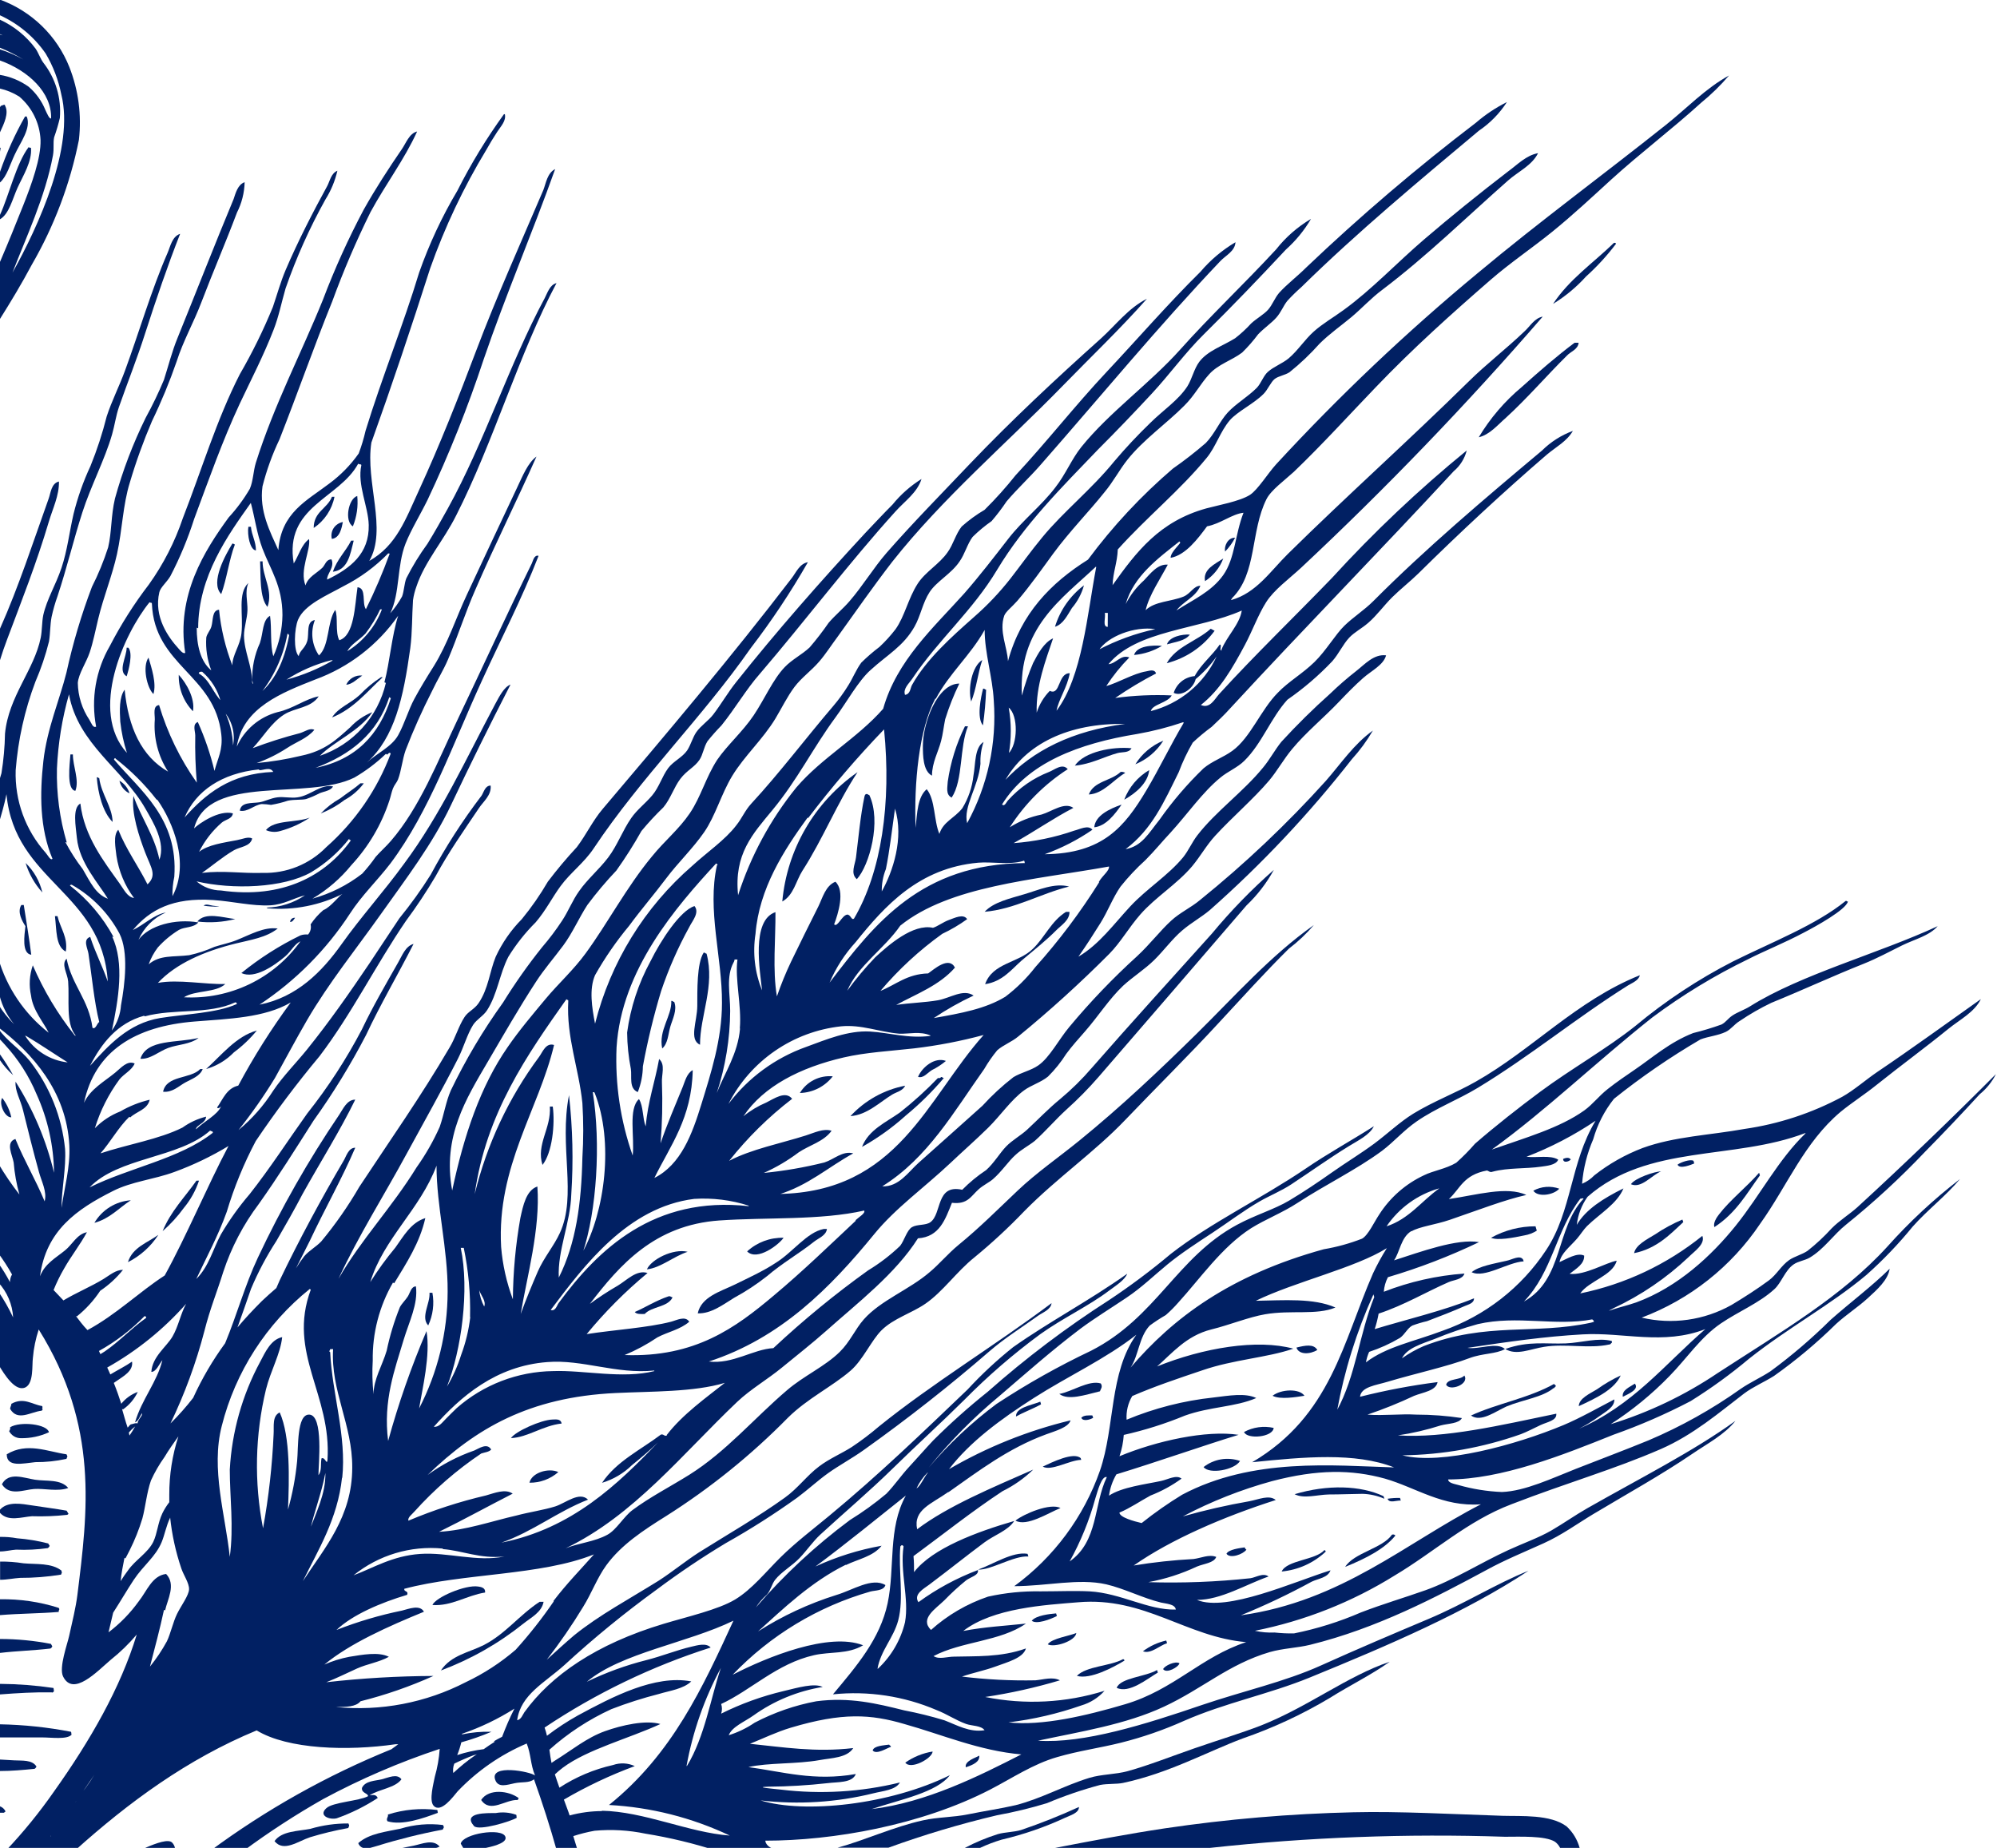 <svg width="187" height="173" viewBox="0 0 187 173" fill="none" xmlns="http://www.w3.org/2000/svg">
<g clip-path="url(#clip0_1428_23)">
<path d="M33.044 49.275C33.409 48.376 33.55 47.401 33.453 46.436C32.626 46.675 32.224 48.797 33.044 49.275Z" fill="#012063"/>
<path d="M31.32 46.513C31.243 46.513 31.167 46.513 31.081 46.513C30.646 47.63 29.375 47.894 29.375 49.429C30.384 48.752 31.084 47.704 31.32 46.513Z" fill="#012063"/>
<path d="M32.105 48.874C31.931 48.904 31.765 48.97 31.617 49.067C31.469 49.164 31.342 49.291 31.245 49.438C31.149 49.587 31.083 49.753 31.054 49.927C31.024 50.101 31.03 50.28 31.073 50.452C31.832 50.375 32.003 49.386 32.105 48.874Z" fill="#012063"/>
<path d="M23.966 51.534C23.966 50.682 23.573 50.136 23.497 49.318L23.258 49.318C23.138 50.06 23.403 51.475 23.966 51.534Z" fill="#012063"/>
<path d="M33.12 50.613L32.882 50.613C32.361 51.636 31.551 52.378 31.175 53.529C32.583 53.341 32.788 51.943 33.12 50.613Z" fill="#012063"/>
<path d="M21.756 50.895C21.15 51.884 19.64 54.535 20.715 55.618C21.244 54.177 21.449 52.404 21.995 50.971C21.893 50.971 21.884 50.869 21.756 50.895Z" fill="#012063"/>
<path d="M24.589 52.557L24.358 52.557C24.418 53.844 24.29 55.967 25.049 56.82C25.595 55.268 24.589 54.057 24.589 52.557Z" fill="#012063"/>
<path d="M12.021 60.639L11.859 60.639C11.859 61.492 11.006 62.839 11.859 63.316C12.064 62.694 12.465 61.151 12.021 60.639Z" fill="#012063"/>
<path d="M14.367 64.978C14.675 63.972 14.188 62.532 13.907 61.568C13.318 62.387 13.753 64.39 14.367 64.978Z" fill="#012063"/>
<path d="M32.421 64.1C32.933 64.1 33.479 63.538 33.922 63.248C33.614 63.214 33.303 63.279 33.034 63.432C32.764 63.585 32.55 63.819 32.421 64.1Z" fill="#012063"/>
<path d="M16.739 63.18C16.723 63.808 16.832 64.433 17.06 65.019C17.289 65.605 17.632 66.139 18.07 66.59C18.284 65.396 17.456 63.956 16.739 63.18Z" fill="#012063"/>
<path d="M31.09 67.169C33.12 66.36 34.358 64.757 35.842 63.401L35.68 63.401C34.958 63.871 34.294 64.423 33.7 65.047C32.779 65.899 31.704 66.215 31.09 67.169Z" fill="#012063"/>
<path d="M6.825 70.63L6.595 70.63C6.518 71.645 6.22 73.912 7.056 74.04C7.448 73.043 6.825 71.764 6.825 70.63Z" fill="#012063"/>
<path d="M9.291 72.847C9.189 72.847 9.18 72.753 9.061 72.77C9.172 74.237 9.615 76.035 10.545 76.956C10.511 75.515 9.496 74.381 9.291 72.847Z" fill="#012063"/>
<path d="M12.132 74.279C11.98 73.778 11.641 73.353 11.185 73.094C11.241 73.351 11.355 73.592 11.52 73.798C11.684 74.003 11.894 74.168 12.132 74.279Z" fill="#012063"/>
<path d="M30.04 76.155C30.832 75.842 31.576 75.42 32.25 74.902C32.963 74.518 33.584 73.982 34.068 73.333C33.965 73.333 33.863 73.333 33.752 73.333C33.197 73.819 32.498 74.254 31.858 74.748C31.184 75.122 30.571 75.597 30.04 76.155Z" fill="#012063"/>
<path d="M25.382 75.353C25.918 75.264 26.445 75.133 26.96 74.961C27.583 74.833 28.232 74.91 28.667 74.808C29.102 74.659 29.524 74.477 29.93 74.262C30.39 74.075 30.945 74.04 31.192 73.631C30.066 73.367 29.076 74.484 27.873 74.646C27.259 74.748 26.602 74.569 25.979 74.646C25.356 74.722 24.785 75.038 24.273 75.115C23.565 75.217 22.567 75.072 22.456 75.899C23.215 76.044 23.77 75.37 24.503 75.276C24.797 75.284 25.091 75.31 25.382 75.353Z" fill="#012063"/>
<path d="M26.244 77.8C27.227 77.535 28.161 77.112 29.008 76.547C27.745 77.041 25.681 76.734 24.904 77.715C25.326 77.904 25.802 77.934 26.244 77.8Z" fill="#012063"/>
<path d="M3.967 83.555C3.72 82.502 3.175 81.544 2.397 80.793C2.713 81.816 3.249 82.759 3.967 83.555Z" fill="#012063"/>
<path d="M20.476 84.876C20.673 84.876 20.144 84.816 19.922 84.791C19.7 84.765 19.273 84.578 19.069 84.791C19.534 84.862 20.005 84.891 20.476 84.876Z" fill="#012063"/>
<path d="M1.996 84.731C1.587 85.387 2.082 86.249 2.38 86.709C2.287 87.561 2.022 89.266 2.927 89.386C2.747 87.919 2.474 86.334 2.227 84.731L1.996 84.731Z" fill="#012063"/>
<path d="M5.384 85.771L5.145 85.771C5.307 87.05 5.196 88.601 6.16 89.087C6.382 87.749 5.64 86.896 5.384 85.771Z" fill="#012063"/>
<path d="M27.165 86.317C27.421 86.317 27.506 86.078 27.634 85.925C27.578 85.918 27.52 85.922 27.465 85.938C27.41 85.954 27.358 85.982 27.314 86.019C27.27 86.055 27.235 86.101 27.209 86.152C27.183 86.204 27.168 86.26 27.165 86.317Z" fill="#012063"/>
<path d="M-2.38498e-08 99.258C0.35 99.773 0.762 100.243 1.229 100.656C0.857 99.985 0.447 99.336 0 98.712L-2.38498e-08 99.258Z" fill="#012063"/>
<path d="M21.91 98.516C22.704 97.927 23.423 97.243 24.051 96.478C22.114 97.016 20.741 98.789 19.299 100.085C20.291 99.798 21.191 99.257 21.91 98.516Z" fill="#012063"/>
<path d="M18.599 97.169C16.628 97.664 13.745 97.246 13.148 99.122C14.078 99.19 14.854 98.44 15.758 98.107C16.663 97.775 17.814 97.783 18.599 97.169Z" fill="#012063"/>
<path d="M18.983 100.085L18.753 100.085C17.831 101.04 15.588 100.648 15.272 102.208C16.125 102.301 16.739 101.688 17.328 101.355C17.917 101.023 18.71 100.784 18.983 100.085Z" fill="#012063"/>
<path d="M1.058 104.603C0.912 103.942 0.621 103.321 0.205 102.787C-0.137 103.375 0.486 104.654 1.058 104.603Z" fill="#012063"/>
<path d="M17.209 113.094C17.838 112.338 18.322 111.47 18.633 110.537L18.395 110.537C17.311 112.08 15.989 113.393 15.229 115.26C15.968 114.614 16.632 113.888 17.209 113.094Z" fill="#012063"/>
<path d="M8.839 114.484C10.289 114.092 11.126 113.094 12.252 112.37C11.554 112.419 10.878 112.637 10.284 113.005C9.689 113.374 9.193 113.881 8.839 114.484Z" fill="#012063"/>
<path d="M14.828 115.609C13.796 116.359 12.414 116.768 11.979 118.166C13.138 117.581 14.122 116.698 14.828 115.609Z" fill="#012063"/>
<path d="M4.565 48.866C4.94 47.596 5.546 46.402 5.52 45.081C4.803 45.242 4.744 46.163 4.565 46.658C3.089 50.784 1.766 54.885 4.51742e-05 58.857L4.50452e-05 61.807C0.205 61.15 0.418 60.511 0.657 59.889C2.039 56.206 3.413 52.745 4.565 48.866Z" fill="#012063"/>
<path d="M22.029 86.044C20.843 85.899 19.222 85.362 18.48 86.274C19.667 86.416 20.87 86.338 22.029 86.044Z" fill="#012063"/>
<path d="M0.478 9.906C0.478 9.684 0.196 9.906 0.077 9.906L-3.05278e-05 10.043L-3.06303e-05 12.387C0.375 11.577 0.853 10.597 0.478 9.906Z" fill="#012063"/>
<path d="M2.5 10.904L2.346 10.904C1.408 12.557 0.623 14.291 -6.12617e-05 16.087L-6.13053e-05 17.084C0.64 16.522 0.947 15.38 1.382 14.467C1.911 13.316 2.952 11.995 2.5 10.904Z" fill="#012063"/>
<path d="M1.647 17.57C2.184 16.394 3.012 15.115 2.901 13.836C2.833 13.836 2.756 13.836 2.679 13.776C1.51 15.336 0.862 18.227 -3.07948e-05 20.119L-3.08127e-05 20.528C0.853 20.034 1.16 18.644 1.647 17.57Z" fill="#012063"/>
<path d="M1.52588e-05 13.819L1.5242e-05 14.203C0.027 14.088 0.047 13.971 0.06 13.853C0.039 13.844 0.019 13.832 1.52588e-05 13.819Z" fill="#012063"/>
<path d="M7.389 13.095C7.655 10.782 7.347 8.44 6.493 6.274C5.916 4.826 5.039 3.515 3.92 2.428C2.801 1.341 1.466 0.502 6.1512e-05 -0.034L6.14479e-05 1.432C1.716 2.216 3.19 3.447 4.266 4.996C4.974 6.187 5.473 7.49 5.742 8.849C6.979 13.759 3.626 21.142 1.169 25.524C2.44 22.216 4.24 18.431 4.957 14.561C5.077 13.904 4.957 13.401 5.068 12.856C5.281 12.261 5.46 11.655 5.605 11.04C5.758 9.185 5.207 7.341 4.061 5.874C3.771 5.482 3.609 4.962 3.336 4.561C2.466 3.38 1.309 2.441 -0.026 1.833L-0.026 3.197C0.06 3.197 0.154 3.273 0.248 3.308L-0.026 3.231L-0.026 4.459C0.744 4.767 1.487 5.14 2.193 5.575C1.487 5.182 0.744 4.859 -0.026 4.612L-0.026 5.652C2.662 6.607 4.855 8.67 4.786 11.082C4.624 11.168 4.402 10.614 4.249 10.298C3.909 9.46 3.374 8.714 2.688 8.124C1.882 7.547 0.953 7.165 -0.026 7.008L-0.026 8.286C0.625 8.433 1.245 8.689 1.809 9.045C2.4 9.55 2.882 10.17 3.224 10.868C3.566 11.566 3.761 12.327 3.797 13.103C3.848 14.808 2.943 17.289 2.193 19.181C1.442 21.074 0.751 22.77 0.094 24.296L-0.026 24.578L-0.026 29.898C1.015 28.244 2.039 26.547 2.978 24.782C5.08 21.155 6.57 17.206 7.389 13.095Z" fill="#012063"/>
<path d="M146.704 170.997C145.186 169.846 142.438 170.051 140.732 169.999C136.031 169.846 131.04 169.565 126.757 169.667C120.83 169.802 114.917 170.306 109.053 171.176C105.641 171.687 102.228 172.344 98.815 173L113.319 173C122.48 172.001 131.701 171.654 140.911 171.96C142.336 171.96 144.691 171.849 145.612 172.429C145.813 172.58 145.976 172.776 146.09 173L147.916 173C147.707 172.233 147.287 171.539 146.704 170.997Z" fill="#012063"/>
<path d="M160.978 113.682C160.739 113.981 160.406 114.492 160.534 114.884C162.573 113.563 163.555 111.747 164.8 110.042L164.724 109.795C163.606 111.082 161.993 112.361 160.978 113.682Z" fill="#012063"/>
<path d="M158.581 108.678C158.291 108.499 157.386 108.806 157.088 109.036C157.275 109.497 158.384 109.036 158.649 108.925L158.581 108.678Z" fill="#012063"/>
<path d="M157.54 114.177C156.644 114.556 155.787 115.022 154.98 115.566C154.195 116.044 153.163 116.564 153.018 117.322C155.134 116.905 156.431 115.524 157.625 114.415L157.54 114.177Z" fill="#012063"/>
<path d="M152.719 110.869C153.709 111.295 154.664 110.017 155.543 109.667C154.972 109.667 153.112 110.281 152.719 110.869Z" fill="#012063"/>
<path d="M146.372 108.499C146.372 108.934 146.943 108.746 147.088 108.55C146.952 108.363 146.704 108.354 146.372 108.499Z" fill="#012063"/>
<path d="M151.96 130.767C152.54 130.485 153.521 130.059 153.086 129.539C152.574 129.88 151.866 130.144 151.96 130.767Z" fill="#012063"/>
<path d="M140.954 126.291C141.986 126.939 143.309 126.291 144.58 126.095C146.576 125.762 148.769 126.299 150.689 125.873C150.842 125.873 150.825 125.754 150.936 125.711L150.936 125.549C149.648 125.2 148.146 125.703 146.619 125.771C144.716 125.848 143.206 125.515 140.954 126.291Z" fill="#012063"/>
<path d="M147.839 131.645C149.545 130.861 151.175 130.068 151.764 128.772C150.989 129.132 150.249 129.563 149.554 130.059C148.88 130.477 147.856 130.912 147.839 131.645Z" fill="#012063"/>
<path d="M143.582 111.474C144 112.113 145.476 111.892 146.013 111.287C145.618 111.145 145.196 111.088 144.777 111.12C144.358 111.152 143.951 111.273 143.582 111.474Z" fill="#012063"/>
<path d="M143.906 115.217L143.786 114.808C142.329 114.805 140.896 115.174 139.623 115.882C140.246 116.155 141.696 115.882 142.745 115.66C143.158 115.591 143.552 115.44 143.906 115.217Z" fill="#012063"/>
<path d="M137.806 119.104C139 119.701 141.159 118.183 142.677 118.09L142.626 117.928C142.327 117.459 141.619 117.928 141.065 118.038C139.922 118.303 138.488 118.533 137.806 119.104Z" fill="#012063"/>
<path d="M145.689 129.786C145.689 129.65 145.561 129.667 145.527 129.564C143.146 130.903 140.109 131.423 137.746 132.523C138.676 133.188 139.998 132.156 141.082 131.67C142.583 131.048 144.435 130.818 145.467 129.965C145.578 129.965 145.57 129.846 145.689 129.786Z" fill="#012063"/>
<path d="M137.123 128.78C136.714 129.241 135.587 129.028 135.417 129.633C135.741 130.289 137.626 129.599 137.123 128.78Z" fill="#012063"/>
<path d="M131.168 140.485L131.1 140.238C130.709 140.231 130.318 140.257 129.931 140.315C130.101 140.767 130.741 140.46 131.168 140.485Z" fill="#012063"/>
<path d="M125.964 146.692C127.934 145.899 129.675 144.987 130.665 143.759C130.627 143.712 130.574 143.679 130.516 143.666C130.457 143.652 130.395 143.658 130.34 143.682C129.47 144.961 126.774 145.379 125.964 146.692Z" fill="#012063"/>
<path d="M124.428 139.914C125.511 139.914 126.629 139.863 127.593 139.855C128.296 139.877 128.988 140.033 129.632 140.315L129.555 140.076C127.405 139.062 124.308 138.968 121.228 139.889C122.09 140.341 123.319 139.94 124.428 139.914Z" fill="#012063"/>
<path d="M123.353 126.385C123.012 125.796 122.218 125.958 121.399 126.163C121.629 126.854 122.687 126.802 123.353 126.385Z" fill="#012063"/>
<path d="M122.15 130.673C121.672 129.974 119.966 130.05 119.164 130.673C119.88 131.056 121.373 130.792 122.15 130.673Z" fill="#012063"/>
<path d="M124.001 145.131C123.208 146.052 120.495 146.061 120.017 147.126C121.559 146.983 123.01 146.329 124.138 145.268C124.129 145.165 124.078 145.131 124.001 145.131Z" fill="#012063"/>
<path d="M119.266 133.682C118.326 133.471 117.341 133.607 116.493 134.066C116.775 134.782 119.206 134.56 119.266 133.682Z" fill="#012063"/>
<path d="M116.118 136.777C115.546 136.579 114.935 136.527 114.338 136.627C113.742 136.727 113.18 136.975 112.705 137.348C113.225 138.047 115.606 137.629 116.118 136.777Z" fill="#012063"/>
<path d="M116.715 145.08C116.675 145.057 116.641 145.026 116.613 144.99C116.585 144.953 116.565 144.912 116.553 144.867C116.084 144.935 115.043 145.063 114.847 145.464C115.179 145.958 116.416 145.515 116.715 145.08Z" fill="#012063"/>
<path d="M103.081 129.522C101.964 129.172 100.36 130.306 99.191 130.502C100.044 131.142 101.58 130.596 103.004 130.255C103.064 130.025 103.286 129.863 103.081 129.522Z" fill="#012063"/>
<path d="M108.917 156.265C109.233 156.725 110.384 156.052 110.444 155.719C110.06 155.472 109.045 155.95 108.917 156.265Z" fill="#012063"/>
<path d="M109.284 153.836L109.207 153.588C108.416 153.764 107.671 154.107 107.023 154.594C107.757 154.884 108.61 154.04 109.284 153.836Z" fill="#012063"/>
<path d="M102.288 132.514C102.023 132.514 101.477 132.463 101.255 132.736C101.409 133.119 102.109 132.898 102.365 132.736L102.288 132.514Z" fill="#012063"/>
<path d="M104.566 158.013C105.726 158.593 107.441 157.16 108.422 156.589L108.345 156.351C107.262 156.99 104.941 157.067 104.566 158.013Z" fill="#012063"/>
<path d="M101.196 136.512C100.522 135.899 98.491 136.913 97.646 137.305C98.44 137.766 100.163 136.692 101.247 136.675L101.196 136.512Z" fill="#012063"/>
<path d="M105.291 155.472C105.291 155.378 105.231 155.336 105.155 155.336C103.969 155.992 101.742 155.975 100.837 156.896C102.092 157.263 104.259 156.095 105.291 155.472Z" fill="#012063"/>
<path d="M97.416 131.227C96.46 131.594 95.112 131.79 95.138 132.617C95.863 132.207 96.759 131.884 97.484 131.474L97.416 131.227Z" fill="#012063"/>
<path d="M99.31 141.184C98.355 140.681 95.897 141.721 95.087 142.361C96.145 142.966 98.167 141.636 99.31 141.184Z" fill="#012063"/>
<path d="M98.116 153.946C98.739 154.279 100.718 153.631 100.786 152.881C100.283 153.128 98.448 153.392 98.116 153.946Z" fill="#012063"/>
<path d="M98.969 151.295L98.892 151.048C98.295 151.099 97.006 151.235 96.614 151.738C97.058 152.096 98.329 151.619 98.969 151.295Z" fill="#012063"/>
<path d="M96.298 145.719L96.222 145.472C94.822 145.233 92.954 146.47 91.589 146.947C92.792 147.015 94.899 145.634 96.298 145.719Z" fill="#012063"/>
<path d="M90.437 165.455C91.128 165.225 91.751 164.952 91.7 164.364C91.452 164.535 90.3 164.85 90.437 165.455Z" fill="#012063"/>
<path d="M87.332 163.98C86.41 164.129 85.535 164.484 84.772 165.02C85.275 165.72 87.297 164.628 87.332 163.98Z" fill="#012063"/>
<path d="M81.718 163.878C82.067 164.321 83.108 163.622 83.424 163.546C83.424 163.409 83.296 163.435 83.262 163.333C82.758 163.409 81.837 163.435 81.718 163.878Z" fill="#012063"/>
<path d="M71.667 172.327C77.981 172.327 86.231 170.894 92.732 167.535C94.788 166.47 96.742 165.148 98.995 164.501C100.974 163.921 102.996 163.648 104.967 163.154C106.979 162.65 108.943 161.971 110.837 161.125C114.702 159.42 118.797 158.627 122.653 157.05C130.127 153.998 137.294 150.911 143.13 147.058C140.067 148.277 137.157 150.144 133.745 151.576C130.494 152.949 127.09 154.39 123.694 155.924C120.298 157.459 116.382 158.32 112.552 159.624C107.262 161.432 101.46 163.256 97.194 162.966C101.145 162.114 105.359 161.474 108.985 159.786C112.611 158.098 115.06 155.796 118.899 154.671C120.153 154.313 121.459 154.287 122.679 153.989C128.967 152.437 134.453 149.539 139.205 146.981C140.911 146.044 142.797 145.276 144.529 144.492C146.261 143.708 147.643 142.685 149.187 141.756C152.421 139.82 155.569 138.081 158.453 136.12C159.877 135.149 161.49 134.313 162.505 133.026C158.555 135.882 153.581 138.388 148.624 141.21C147.489 141.858 146.423 142.617 145.263 143.29C144.102 143.964 142.584 144.501 141.235 145.123C138.582 146.342 136.116 147.936 133.497 148.874C131.475 149.59 129.513 150.161 127.448 150.954C125.43 151.829 123.325 152.489 121.169 152.923C120.562 152.933 119.955 152.904 119.351 152.838C118.733 152.868 118.113 152.814 117.509 152.676C122.147 151.752 126.581 149.999 130.596 147.501C134.333 145.276 137.422 142.386 141.543 140.826C146.815 138.789 151.098 137.587 155.526 135.66C158.581 134.322 160.978 132.25 163.324 130.46C164.178 129.82 165.176 129.411 166.123 128.814C168.188 127.351 170.131 125.723 171.933 123.947C172.863 123.094 173.981 122.378 174.893 121.543C175.806 120.707 176.788 119.838 176.95 118.78C175.312 120.4 173.315 121.892 171.421 123.563C169.665 125.304 167.783 126.914 165.79 128.38C164.877 128.976 163.879 129.42 163 130.025C160.311 131.937 157.421 133.552 154.383 134.842C152.31 135.694 149.819 136.632 147.558 137.519C145.391 138.371 142.805 139.607 140.638 139.684C139.258 139.628 137.888 139.408 136.56 139.028C136.176 138.925 135.605 138.831 135.605 138.508C140.596 138.508 146.286 136.248 151.081 134.322C153.562 133.445 155.976 132.394 158.308 131.176C160.225 129.982 162.055 128.655 163.785 127.203C167.437 124.305 171.464 122.139 174.774 119.36C176.335 117.972 177.781 116.461 179.1 114.842C180.507 113.256 182.18 112.003 183.536 110.383C181.068 112.284 178.783 114.41 176.711 116.734C172.445 121.406 166.831 124.654 160.842 128.55C157.757 130.628 154.381 132.24 150.825 133.333C152.83 132.046 154.679 130.533 156.337 128.823C157.949 127.178 159.229 125.208 161.14 123.904C162.778 122.787 164.724 122.003 166.148 120.699C166.805 120.11 167.155 118.925 167.949 118.38C168.384 118.073 168.972 118.022 169.45 117.749C170.798 116.956 171.694 115.584 172.863 114.654C175.479 112.549 177.95 110.27 180.26 107.834C182.052 106.018 183.784 104.185 185.379 102.446C186.012 101.932 186.53 101.29 186.898 100.562C182.99 104.492 178.221 109.087 173.912 113.035C173.179 113.691 172.206 114.296 171.515 115.004C170.821 115.768 170.065 116.472 169.254 117.109C168.734 117.459 168.034 117.629 167.548 117.962C166.788 118.491 166.37 119.334 165.628 119.88C164.604 120.639 163.282 121.491 162.138 122.173C159.582 123.608 156.58 124.031 153.726 123.358C158.247 121.655 162.124 118.585 164.817 114.577C167.377 110.997 168.93 106.99 172.334 104.109C173.366 103.256 174.629 102.455 175.747 101.551C178.008 99.744 180.26 98.099 182.444 96.325C183.494 95.473 184.893 94.765 185.49 93.538C182.325 95.78 178.963 98.218 175.789 100.358C174.697 101.099 173.614 102.063 172.505 102.685C169.653 104.216 166.554 105.234 163.35 105.694C160.151 106.274 156.797 106.393 153.82 107.476C152.192 108.096 150.667 108.958 149.298 110.034C148.972 110.373 148.58 110.643 148.146 110.826C148.262 109.392 148.614 107.986 149.187 106.666C149.578 105.285 150.239 103.996 151.132 102.873C153.692 100.825 156.398 98.967 159.229 97.314C159.946 97.033 160.842 96.965 161.601 96.607C162.096 96.368 162.394 95.899 162.898 95.592C163.843 94.951 164.836 94.381 165.867 93.887C169.041 92.591 171.575 91.398 174.535 90.221C175.789 89.718 176.924 89.096 178.101 88.516C179.279 87.937 180.661 87.613 181.446 86.709C175.943 89.266 168.648 91.219 163.879 94.211C163.333 94.552 162.701 94.757 162.241 95.064C161.78 95.37 161.609 95.711 161.2 95.916C160.33 96.229 159.444 96.497 158.547 96.717C156.354 97.57 154.733 99.019 153.103 100.127C152.207 100.741 151.397 101.287 150.544 101.96C149.691 102.634 149.17 103.367 148.36 103.955C146.065 105.601 142.848 106.513 139.7 107.621C144.819 103.921 149.426 99.454 154.716 95.26C157.539 93.155 160.556 91.322 163.725 89.787C165.108 89.079 167.07 88.286 168.844 87.348C170.099 86.7 172.854 85.166 173.042 84.399C173.042 84.399 172.888 84.399 172.923 84.347L172.829 84.347C170.047 86.607 165.952 88.184 162.283 90.008C159.021 91.68 155.954 93.707 153.137 96.052C150.467 98.184 147.105 100.076 144.23 102.208C142.251 103.674 139.964 105.473 138.121 107.075C137.574 107.706 136.987 108.302 136.364 108.857C135.374 109.445 134.231 109.59 133.335 110.034C131.623 110.836 130.173 112.107 129.154 113.699C128.677 114.407 128.122 115.643 127.542 115.967C126.384 116.418 125.184 116.749 123.959 116.956C115.145 119.386 109.821 123.41 105.863 128.039C106.631 126.905 106.648 125.166 107.663 124.1C108.144 123.745 108.646 123.418 109.164 123.12C109.574 122.762 109.958 122.378 110.316 121.969C112.364 119.727 114.42 116.734 117.142 114.995C118.507 114.143 120.111 113.529 121.501 112.617C124.112 110.912 126.996 109.522 129.402 107.749C130.537 106.896 131.432 105.831 132.661 104.987C134.444 103.751 136.526 102.966 138.386 101.841C143.275 98.883 147.634 95.277 152.446 92.259C152.822 92.029 153.453 91.79 153.555 91.304C147.634 93.674 143.471 98.278 138.198 101.261C136.33 102.327 134.265 103.086 132.328 104.271C131.049 105.064 129.905 106.163 128.685 107.067C127.465 107.971 125.998 108.866 124.718 109.769C123.438 110.673 122.107 111.568 120.725 112.395C119.343 113.222 117.526 113.751 115.828 114.671C110.188 117.715 108.286 123.333 102.177 126.453C99.11 127.908 96.148 129.574 93.312 131.44C90.975 133.183 88.843 135.185 86.956 137.408C88.942 134.95 91.169 132.697 93.603 130.681C96.051 128.584 98.491 126.419 101.179 124.39C102.561 123.367 104.028 122.472 105.487 121.491C106.946 120.511 108.047 119.42 109.327 118.371C110.606 117.323 112.082 116.368 113.524 115.421C114.966 114.475 116.451 113.341 117.918 112.497C118.908 111.926 119.949 111.517 120.921 110.878C122.687 109.718 124.462 108.439 126.322 107.297C127.175 106.769 128.259 106.257 128.651 105.439C126.51 106.803 124.325 107.996 122.269 109.403C118.055 112.259 113.405 114.45 109.634 117.391C107.791 118.938 105.862 120.381 103.858 121.713C99.854 124.278 96.055 127.148 92.493 130.298C90.704 131.725 88.995 133.25 87.374 134.867C86.615 135.669 85.907 136.496 85.13 137.331C84.354 138.167 83.782 139.036 82.998 139.846C81.922 140.749 80.781 141.573 79.585 142.31C76.362 144.704 73.412 147.446 70.788 150.485C71.072 150.036 71.42 149.632 71.821 149.283C72.188 148.857 72.264 148.303 72.597 147.885C73.16 147.169 74.184 146.589 74.875 145.865C75.566 145.14 76.121 144.313 76.812 143.674C79.056 141.611 81.394 139.641 83.637 137.442C85.881 135.242 88.091 133.248 90.292 131.065C92.498 128.829 94.877 126.771 97.408 124.91C99.489 123.418 101.947 122.276 103.849 120.835C104.489 120.358 105.308 119.855 105.555 119.249C101.938 121.807 98.261 123.733 94.874 126.121C93.353 127.332 91.927 128.657 90.608 130.085C86.342 134.16 82.349 138.022 77.631 141.926C76.146 143.154 74.5 144.407 73.109 145.779C71.718 147.152 70.422 148.789 68.843 149.744C67.265 150.698 64.338 151.363 62.154 152.02C55.815 153.921 51.583 156.862 49.101 160.306C48.947 160.528 48.802 160.988 48.427 161.048C48.759 158.644 50.986 157.561 52.855 155.882C55.594 153.365 58.477 151.008 61.489 148.823C63.57 147.267 65.729 145.815 67.956 144.475C70.266 143.179 72.502 141.756 74.653 140.213C75.643 139.479 76.556 138.627 77.546 137.919C78.535 137.212 79.806 136.521 80.882 135.754C85.037 132.796 88.995 129.675 92.647 126.513C94.106 125.251 95.71 124.262 97.22 123.171C97.647 122.872 98.414 122.6 98.466 122.003C93.159 125.984 87.314 129.505 82.306 133.546C81.493 134.242 80.638 134.888 79.747 135.481C78.766 136.103 77.639 136.572 76.701 137.288C75.558 138.141 74.713 139.343 73.493 140.213C70.976 142.02 68.186 143.623 65.465 145.328C64.142 146.18 62.973 147.152 61.676 147.987C58.946 149.692 56.097 151.21 53.759 153.103C52.906 153.827 52.053 154.611 51.199 155.387C52.431 153.8 53.57 152.143 54.612 150.426C55.397 149.164 55.917 147.723 56.771 146.547C58.178 144.62 60.235 143.273 62.376 141.935C66.516 139.315 70.341 136.229 73.775 132.736C75.617 130.912 77.921 129.82 79.653 128.32C80.813 127.314 81.59 125.49 82.554 124.535C83.689 123.418 85.361 122.949 86.658 122.054C88.304 120.92 89.567 119.062 91.239 117.723C92.883 116.374 94.444 114.928 95.915 113.392C98.969 110.289 102.501 107.851 105.351 104.867C108.2 101.884 111.323 98.806 114.147 95.737C116.331 93.384 118.481 90.997 120.691 88.815C121.547 88.164 122.33 87.424 123.029 86.607C118.959 89.48 115.632 93.256 112.091 96.743C108.55 100.23 104.95 103.631 101.068 106.786C99.14 108.354 97.083 109.769 95.275 111.483C93.466 113.196 91.717 114.953 89.763 116.547C88.731 117.399 87.972 118.337 87.05 119.104C85.165 120.733 82.477 121.73 80.89 123.52C80.08 124.433 79.602 125.618 78.638 126.564C77.247 127.936 75.276 128.797 73.698 130.153C70.618 132.779 67.999 135.907 64.543 138.073C62.769 139.181 60.84 140.17 59.219 141.38C58.417 141.977 57.726 143.222 56.882 143.682C55.679 144.347 54.177 144.458 52.974 144.952C59.364 141.875 63.869 136.146 69.039 131.236C70.302 130.042 71.846 129.164 73.246 128.013C74.645 126.862 76.035 125.779 77.358 124.603C80.327 121.96 83.868 119.241 85.958 115.933C87.98 115.805 88.517 114.151 89.14 112.608C90.625 112.779 90.906 111.994 91.657 111.329C92.058 110.971 92.647 110.682 92.963 110.409C93.816 109.676 94.43 108.704 95.113 108.107C95.642 107.613 96.341 107.254 96.887 106.82C97.911 105.907 98.832 104.816 99.882 103.861C100.939 102.912 101.936 101.899 102.868 100.826C107.492 95.49 112.193 90.034 116.724 84.765C117.744 83.796 118.607 82.674 119.283 81.44C117.195 83.274 115.255 85.269 113.482 87.408C109.719 91.594 105.897 95.788 102.254 99.957C101.34 101.022 100.338 102.009 99.259 102.907C98.167 103.802 97.22 104.799 96.179 105.763C95.565 106.325 94.797 106.734 94.217 107.331C93.637 107.928 93.073 108.9 92.34 109.548C91.533 110.083 90.784 110.7 90.104 111.389C87.605 110.835 88.227 113.648 87.11 114.433C86.666 114.74 85.89 114.603 85.403 114.884C84.917 115.166 84.678 116.146 84.286 116.641C83.375 117.513 82.371 118.282 81.291 118.934C78.178 121.166 75.215 123.598 72.418 126.214C70.524 126.317 68.63 127.732 66.377 127.467C73.084 125.285 77.733 120.596 81.871 115.532C83.842 113.111 86.564 111.176 88.978 108.9C90.138 107.8 91.367 106.726 92.528 105.584C93.688 104.441 94.677 102.966 95.897 102.08C96.555 101.594 97.45 101.347 98.133 100.792C98.78 100.151 99.352 99.439 99.839 98.67C100.377 97.937 101.025 97.22 101.614 96.547C102.851 95.132 103.866 93.52 105.172 92.284C106.102 91.432 107.177 90.767 108.072 89.889C108.968 89.011 109.779 87.894 110.692 87.118C111.605 86.342 112.475 85.891 113.302 85.192C118.153 80.904 122.599 76.181 126.586 71.082C127.336 70.259 127.996 69.359 128.557 68.397C126.774 69.667 125.554 71.509 124.155 73.103C120.53 77.124 116.593 80.852 112.381 84.254C111.528 84.97 110.487 85.439 109.676 86.189C108.644 87.127 107.68 88.406 106.494 89.505C104.22 91.568 102.094 93.787 100.129 96.146C99.14 97.331 98.286 99.011 97.228 99.744C96.529 100.23 95.633 100.4 94.899 100.844C93.857 101.651 92.886 102.546 91.999 103.52C89.959 105.362 88.023 107.067 86.026 108.857C85.062 109.71 84.175 111.133 82.614 111.065C86.879 108.414 89.32 104.083 92.161 100.085C92.519 99.467 92.927 98.88 93.381 98.329C93.952 97.826 94.746 97.544 95.343 97.041C98.316 94.607 101.163 92.023 103.875 89.3C104.95 88.209 105.675 86.879 106.784 85.609C108.217 83.972 110.197 82.796 111.639 81.091C112.432 80.136 112.978 79.122 113.797 78.235C115.41 76.479 117.355 74.825 118.848 73.069C119.624 72.14 120.196 71.082 121.007 70.111C122.303 68.55 123.967 67.195 125.4 65.686C126.126 64.927 126.851 64.177 127.644 63.478C128.438 62.779 129.555 62.259 129.794 61.355C128.643 61.21 127.789 62.208 126.996 62.822C126.149 63.484 125.337 64.189 124.564 64.936C122.962 66.364 121.433 67.872 119.983 69.454C119.36 70.23 118.916 71.091 118.276 71.858C116.425 74.134 113.84 75.967 112.108 78.218C111.613 78.866 111.297 79.624 110.794 80.255C109.395 81.96 107.381 83.197 105.837 84.859C104.293 86.521 102.928 88.422 100.982 89.565C101.708 88.533 102.365 87.51 103.047 86.419C103.73 85.328 104.207 84.04 104.924 83.009C105.635 82.117 106.417 81.285 107.262 80.52C108.115 79.667 108.857 78.746 109.6 77.962C111.212 76.198 112.586 74.186 114.284 72.796C114.966 72.225 115.888 71.858 116.519 71.227C118.174 69.599 118.993 67.229 120.554 65.507C122.073 64.454 123.48 63.249 124.752 61.909C125.392 61.176 125.742 60.341 126.348 59.693C126.842 59.173 127.516 58.84 128.122 58.312C128.933 57.613 129.59 56.684 130.366 55.916C131.142 55.149 132.03 54.458 132.798 53.708C136.671 49.88 140.809 46.036 144.853 42.557C145.706 41.841 146.721 41.321 147.285 40.341C146.199 40.74 145.213 41.368 144.392 42.182C139 46.701 133.497 51.355 128.6 56.274C127.747 57.127 126.749 57.749 125.895 58.576C125.042 59.403 124.189 60.904 123.08 61.986C121.971 63.069 120.631 63.828 119.667 64.842C118.055 66.453 117.108 69.053 115.401 70.29C114.548 70.912 113.507 71.253 112.697 71.935C111.177 73.401 109.8 75.008 108.584 76.734C107.561 78.005 106.929 79.232 105.402 79.497C107.876 77.647 108.994 75.089 110.376 72.293C110.735 71.334 111.174 70.407 111.69 69.522C112.251 68.995 112.843 68.503 113.464 68.047C114.036 67.502 114.65 66.931 115.171 66.343C122.107 58.823 129.3 51.5 136.125 44.117C136.725 43.613 137.152 42.933 137.345 42.174C132.854 45.84 128.637 49.829 124.726 54.109C121.22 57.741 117.491 61.33 114.156 64.987C113.755 65.43 113.302 66.385 112.449 66.001C114.224 64.612 115.393 62.591 116.579 60.366C117.278 59.053 117.816 57.553 118.558 56.385C119.3 55.217 120.682 54.22 121.826 53.163C129.778 45.725 137.334 37.873 144.461 29.642C143.684 29.787 143.283 30.546 142.754 31.023C141.048 32.66 139.188 34.075 137.524 35.72C131.996 41.168 126.143 46.394 120.606 51.85C118.976 53.453 117.645 55.524 115.282 56.181C115.282 56.087 115.359 56.07 115.376 55.993C117.722 53.683 117.082 49.744 118.592 46.735C119.019 45.882 120.298 44.962 121.152 44.177C123.822 41.62 126.441 38.73 128.83 36.249C132.328 32.592 135.954 29.352 139.58 26.198C141.449 24.578 143.471 23.223 145.365 21.688C147.259 20.153 149.076 18.457 150.876 16.812C153.624 14.314 156.61 12.063 159.289 9.625C160.237 8.853 161.114 7.997 161.908 7.067C159.698 8.278 157.975 10.119 156.021 11.671C150.117 16.377 144.196 20.708 138.377 25.567C131.689 31.105 125.381 37.086 119.496 43.47C118.72 44.322 117.79 45.84 117.056 46.325C116.101 46.939 114.019 47.306 112.961 47.596C108.567 48.815 106.409 51.662 104.182 54.782C104.225 53.546 104.626 52.677 104.668 51.441C107.381 48.423 110.513 45.891 112.995 42.864C113.848 41.833 114.249 40.426 115.154 39.352C115.896 38.499 117.372 37.834 118.328 36.871C118.712 36.487 119.002 35.763 119.36 35.481C119.718 35.2 120.35 35.123 120.759 34.842C121.768 34.032 122.706 33.14 123.566 32.174C124.488 31.253 125.614 30.469 126.552 29.684C127.491 28.9 128.387 27.911 129.445 27.127C133.625 23.964 137.405 20.256 141.218 16.897C142.183 16.044 143.445 15.499 144.025 14.339C142.899 14.544 142.089 15.422 141.227 16.044C138.505 18.133 135.929 20.213 133.378 22.395C130.827 24.578 128.438 27.127 125.81 29.028C124.88 29.71 123.848 30.298 123.012 31.049C122.175 31.799 121.536 32.813 120.674 33.546C120.077 34.041 119.283 34.314 118.712 34.825C118.294 35.209 118.097 35.874 117.688 36.309C116.835 37.161 115.725 37.8 114.975 38.61C114.224 39.42 113.729 40.639 112.91 41.475C111.926 42.327 110.898 43.126 109.83 43.87C106.868 46.405 104.201 49.265 101.878 52.395C98.406 54.578 95.599 57.434 94.387 61.901C94.328 60.58 93.534 59.096 94.038 57.638C94.174 57.263 94.797 56.786 95.258 56.257C96.486 54.825 97.672 53.129 98.628 51.824C100.18 49.718 101.981 47.894 103.406 46.104C104.259 45.089 104.805 44.007 105.564 43.052C107.057 41.168 109.25 39.642 110.888 37.988C111.852 37.042 112.381 35.968 113.234 35.03C114.087 34.092 115.333 33.751 116.314 33.009C116.855 32.48 117.354 31.91 117.807 31.304C118.353 30.725 119.053 30.256 119.514 29.736C119.974 29.216 120.162 28.644 120.546 28.167C120.96 27.715 121.399 27.285 121.86 26.88C127.064 21.765 132.951 16.871 138.488 12.234C139.534 11.528 140.425 10.617 141.108 9.557C140.067 10.076 139.096 10.724 138.215 11.483C132.68 15.704 127.38 20.223 122.338 25.021C121.484 25.874 120.52 26.598 119.778 27.417C119.369 27.894 119.147 28.542 118.746 28.994C118.345 29.446 117.688 29.795 117.159 30.281C116.701 30.783 116.201 31.245 115.666 31.662C114.463 32.413 113.106 32.822 112.304 33.87C111.801 34.544 111.63 35.465 111.178 36.181C110.325 37.485 108.909 38.406 107.714 39.591C106.531 40.732 105.406 41.933 104.344 43.188C102.203 45.822 99.6 47.877 97.612 50.29C96.537 51.586 95.599 52.907 94.618 54.169C93.596 55.472 92.453 56.677 91.205 57.766C89.115 59.616 86.751 61.713 85.403 64.126C85.233 64.424 85.258 64.978 84.746 65.055C84.542 64.475 85.122 63.989 85.403 63.572C87.903 59.846 91.06 57.204 93.372 53.342C95.932 49.079 99.455 45.592 102.825 42.08C104.532 40.375 106.238 38.593 107.876 36.829C109.514 35.064 110.999 33.001 112.739 31.287C115.376 28.687 117.952 26.002 120.418 23.359C121.343 22.531 122.135 21.565 122.764 20.494C121.507 21.235 120.399 22.204 119.496 23.35C116.536 26.556 113.354 29.548 110.513 32.728C107.671 35.908 103.892 38.576 101.255 41.85C100.334 43.001 99.788 44.407 98.815 45.644C97.519 47.349 95.769 48.696 94.421 50.435C93.073 52.174 91.725 53.921 90.301 55.55C87.417 58.764 83.97 61.841 82.699 66.359C80.267 69.13 76.983 70.912 74.568 73.725C72.144 76.722 70.295 80.141 69.116 83.81C68.715 79.948 70.481 78.082 72.324 75.848C74.696 72.984 76.112 70.042 78.237 67.161C79.269 65.763 80.37 63.751 81.521 62.728C83.1 61.287 84.584 60.52 85.634 58.67C86.214 57.647 86.393 56.436 87.05 55.43C87.707 54.424 89.072 53.725 89.849 52.574C90.352 51.867 90.582 50.921 91.077 50.264C91.626 49.723 92.219 49.23 92.852 48.789C93.357 48.201 93.827 47.583 94.259 46.939C95.241 45.78 96.444 44.663 97.433 43.529C103.047 37.136 108.525 30.486 114.284 24.433C114.787 23.904 115.64 23.521 115.691 22.677C114.453 23.409 113.345 24.342 112.415 25.439C109.335 28.483 106.579 31.671 103.627 34.817C100.675 37.962 97.979 41.415 95.096 44.501C94.194 45.635 93.225 46.714 92.195 47.732C91.431 48.18 90.714 48.703 90.053 49.292C89.49 50 89.251 50.997 88.739 51.696C87.972 52.813 86.658 53.521 85.932 54.646C85.028 56.053 84.738 57.664 83.859 58.909C83.405 59.5 82.903 60.053 82.358 60.562C81.757 61.016 81.187 61.509 80.651 62.037C80.173 62.685 79.858 63.495 79.431 64.168C79.013 64.849 78.542 65.496 78.023 66.104C75.464 69.096 72.973 72.404 70.345 75.243C69.756 75.882 69.492 76.59 68.937 77.28C67.896 78.644 66.207 79.787 64.825 81.057C60.347 84.937 57.169 90.097 55.721 95.839C55.431 94.347 55.15 92.608 55.721 91.296C56.644 89.663 57.712 88.116 58.912 86.675C60.03 85.149 61.292 83.691 62.376 82.242C63.46 80.793 64.884 79.437 65.942 77.903C67 76.368 67.538 74.331 68.57 72.634C69.713 70.758 71.428 69.224 72.606 67.28C73.228 66.24 73.732 65.2 74.389 64.322C75.046 63.444 75.967 62.804 76.727 61.918C77.324 61.227 77.87 60.366 78.433 59.616C80.139 57.238 81.794 54.868 83.552 52.592C88.27 46.624 94.259 41.509 99.455 36.181C102.16 33.401 104.899 30.793 107.398 27.971C105.692 28.823 104.489 30.418 103.132 31.654C98.867 35.473 94.737 39.326 90.796 43.453C88.236 46.155 85.514 48.909 83.023 51.756C81.786 53.18 80.805 54.834 79.559 56.274C78.962 56.973 78.203 57.596 77.597 58.303C77.044 59.105 76.449 59.876 75.814 60.614C75.097 61.287 74.167 61.739 73.484 62.455C72.367 63.623 71.599 65.447 70.567 66.982C69.534 68.516 68.084 69.778 67.154 71.142C66.087 72.787 65.635 74.603 64.594 76.138C63.553 77.672 62.248 78.695 61.037 80.196C58.648 83.086 56.924 86.402 54.843 89.249C53.708 90.809 52.283 92.088 51.097 93.512C49.911 94.936 48.614 96.462 47.539 98.03C44.98 101.713 43.444 106.291 42.343 111.457C41.405 106.419 43.657 102.856 45.671 99.411C47.215 96.777 48.64 94.296 50.184 91.926C50.961 90.724 51.891 89.667 52.744 88.516C53.597 87.365 54.203 85.959 54.996 84.731C55.838 83.601 56.747 82.522 57.718 81.5C58.566 80.31 59.349 79.075 60.064 77.8C60.708 77.024 61.395 76.284 62.12 75.584C62.786 74.791 63.11 73.7 63.716 72.907C64.321 72.114 65.029 71.833 65.49 71.151C65.832 70.656 65.883 69.983 66.249 69.394C66.66 68.881 67.095 68.389 67.555 67.92C68.818 66.359 69.893 64.51 71.121 63.12C75.438 58.082 79.499 52.694 83.851 47.886C84.704 46.931 85.89 46.13 86.291 44.842C85.26 45.486 84.344 46.295 83.578 47.238C82.724 48.09 81.871 49.011 81.018 49.906C76.863 54.39 72.708 59.113 68.946 63.845C68.161 64.825 67.555 65.891 66.787 66.897C66.335 67.485 65.635 67.928 65.2 68.55C64.859 69.045 64.697 69.718 64.347 70.255C63.895 70.912 63.05 71.27 62.572 71.909C61.992 72.694 61.719 73.7 61.071 74.467C60.422 75.234 59.654 75.797 59.108 76.59C58.298 77.749 57.812 79.147 56.95 80.281C56.088 81.415 55.013 82.302 54.228 83.427C53.614 84.279 53.213 85.328 52.633 86.198C52.062 87.067 51.435 87.899 50.756 88.687C49.436 90.337 48.216 92.065 47.104 93.862C45.237 96.456 43.601 99.209 42.215 102.088C41.746 103.162 41.601 104.262 41.175 105.498C40.581 106.832 39.855 108.103 39.008 109.292C36.695 113.052 33.76 116.112 31.696 119.727C33.573 115.669 35.962 111.926 38.095 107.988C39.699 105.038 41.405 102.02 42.889 99.104C43.418 98.064 43.743 96.845 44.297 95.959C44.647 95.422 45.278 95.106 45.611 94.578C46.575 93.094 46.78 91.168 47.599 89.582C48.322 88.408 49.181 87.324 50.158 86.351C51.106 85.251 51.728 83.989 52.505 82.941C53.409 81.705 54.706 80.767 55.593 79.428C60.038 72.762 65.763 67.178 70.302 60.673C72.265 58.117 74.052 55.431 75.651 52.634C74.884 52.762 74.542 53.597 74.15 54.109C68.493 61.5 62.385 68.721 56.455 75.712C55.508 76.82 54.911 78.124 54.015 79.309C53.057 80.34 52.152 81.419 51.302 82.54C50.584 83.775 49.768 84.949 48.862 86.052C47.852 87.074 47.027 88.263 46.422 89.565C45.842 90.98 45.748 92.532 44.818 93.913C44.425 94.492 43.837 94.697 43.504 95.209C42.941 96.061 42.651 97.161 42.096 98.073C39.434 102.625 36.474 106.828 33.65 111.108C32.606 112.91 31.414 114.621 30.083 116.223C29.597 116.734 28.948 117.075 28.496 117.604C28.213 117.97 27.951 118.351 27.711 118.746C28.146 117.894 28.565 117.041 29 116.189C30.407 113.188 32.011 110.375 33.266 107.451C32.609 107.451 32.412 108.303 32.156 108.704C30.1 112.208 28.018 116.052 26.184 119.88L25.877 120.588C25.416 120.988 24.956 121.389 24.529 121.798C23.676 122.651 22.942 123.435 22.234 124.279C22.661 123.094 23.087 121.884 23.505 120.664C24.164 119.099 24.961 117.596 25.886 116.172C26.739 114.697 27.592 113.205 28.343 111.764C30.049 108.704 31.832 105.882 33.266 102.949C32.472 102.949 32.105 103.87 31.764 104.364C28.88 108.621 26.332 113.096 24.145 117.749C22.942 120.306 22.166 123.154 21.082 125.754C19.912 127.353 18.909 129.066 18.087 130.869C17.433 131.713 16.723 132.513 15.963 133.265C17.301 130.484 18.367 127.58 19.145 124.594C19.666 122.531 20.314 120.98 20.903 119.087C21.658 116.793 22.785 114.639 24.239 112.711C26.056 110.153 27.652 107.595 29.358 104.919C31.186 102.364 32.832 99.683 34.281 96.896C35.62 94.032 37.233 91.304 38.726 88.371C37.958 88.585 37.651 89.48 37.301 90.076C36.175 92.063 34.904 94.237 33.888 96.376C32.432 99.154 30.719 101.788 28.769 104.245C26.944 106.803 25.297 109.36 23.377 111.798C22.367 112.974 21.465 114.238 20.681 115.575C19.93 116.973 19.564 118.567 18.378 119.744C19.325 117.723 20.425 115.711 21.236 113.444C21.921 111.155 22.83 108.939 23.949 106.828C25.803 104.08 27.797 101.428 29.921 98.883C32.924 94.936 35.185 90.358 38.009 86.223C39.006 84.88 39.931 83.486 40.782 82.046C41.985 79.812 43.419 77.783 44.835 75.677C45.253 75.038 46.038 74.45 45.944 73.546C45.423 73.546 45.304 74.168 45.091 74.492C43.309 76.829 41.717 79.303 40.33 81.892C39.437 83.312 38.456 84.676 37.395 85.976C36.448 87.374 35.518 88.823 34.622 90.153C32.728 92.958 30.86 95.635 28.752 98.252C27.711 99.539 26.525 100.724 25.587 102.105C24.705 103.499 23.608 104.745 22.336 105.797C23.574 104.243 24.714 102.615 25.749 100.92C26.747 99.121 27.72 97.28 28.761 95.49C30.808 91.986 33.342 88.857 35.663 85.584C37.984 82.31 40.509 79.019 42.241 75.353C43.973 71.688 45.842 67.903 47.804 64.092C47.198 64.314 46.746 65.226 46.379 65.899C43.657 71.014 41.26 76.266 37.847 80.852C35.996 83.41 33.794 85.848 31.977 88.406C30.16 90.963 27.805 93.367 24.299 94.058C27.676 91.825 30.56 88.923 32.771 85.532C33.871 83.828 35.33 82.446 36.576 80.818C40.227 75.933 42.369 69.735 45.108 63.768C46.882 59.872 48.887 56.036 50.431 52.037C50.014 51.918 49.903 52.532 49.8 52.745C47.462 57.502 45.159 62.532 42.804 67.468C40.995 71.261 39.306 75.601 36.61 78.721C36.175 79.233 35.646 79.693 35.185 80.213C34.799 80.766 34.377 81.292 33.922 81.79C32.535 82.869 30.95 83.665 29.256 84.134C30.646 83.312 31.88 82.25 32.899 80.997C34.513 79.259 35.73 77.191 36.465 74.936C36.584 74.586 36.653 74.194 36.789 73.836C36.926 73.478 37.148 73.273 37.267 72.984C37.591 72.131 37.668 71.125 37.984 70.23C38.709 68.35 39.532 66.509 40.449 64.714C40.927 63.691 41.524 62.753 41.959 61.722C42.872 59.565 43.581 57.323 44.519 55.192C46.37 50.929 48.469 46.743 50.235 42.745C49.433 43.325 48.938 44.561 48.418 45.661C46.874 48.909 45.312 52.276 43.726 55.66C42.685 57.877 41.934 60.247 40.629 62.353C39.972 63.393 39.366 64.382 38.803 65.422C38.24 66.462 37.89 67.741 37.284 68.832C36.678 69.923 35.262 70.537 34.358 71.389C36.968 69.011 37.77 65.345 38.419 60.682C38.615 59.19 38.572 57.706 38.675 56.181C38.736 55.753 38.841 55.333 38.99 54.927C39.758 52.592 41.55 50.605 42.727 48.235C46.2 41.415 48.623 33.043 52.112 26.505C51.481 26.658 51.259 27.434 51.003 27.92C47.684 34.092 45.372 41.389 41.934 47.604C41.32 48.713 40.705 49.812 40.031 50.904C39.285 51.925 38.622 53.005 38.052 54.135C37.856 54.612 37.839 55.345 37.651 55.84C37.342 56.405 36.969 56.934 36.542 57.417C37.472 55.541 37.148 52.967 37.984 50.869C38.487 49.599 39.374 48.158 40.048 46.777C42.063 42.506 43.816 38.116 45.295 33.632C47.334 27.664 49.851 21.816 51.984 15.831C51.242 16.206 51.131 17.144 50.875 17.8C48.802 22.66 46.55 27.655 44.587 32.839C42.949 37.187 41.175 41.671 39.264 45.831C37.975 48.627 37.139 51.066 34.58 52.515C36.286 49.574 34.196 45.123 34.776 41.432C36.687 36.104 38.547 30.554 40.279 25.132C41.645 21.269 43.403 17.555 45.526 14.05C45.858 13.453 46.2 12.89 46.558 12.345C46.916 11.799 47.411 11.313 47.275 10.691L47.19 10.691C45.548 12.958 44.09 15.353 42.83 17.852C41.384 20.284 40.184 22.855 39.246 25.524C37.787 30.358 35.74 35.405 34.23 40.332C34.065 41.054 33.851 41.763 33.59 42.455C32.825 43.543 31.889 44.498 30.817 45.285C28.727 46.88 26.321 47.988 26.065 51.5C25.297 49.795 24.256 47.843 24.58 45.533C24.965 44.014 25.499 42.538 26.176 41.125C27.882 36.786 29.435 32.353 31.116 28.21C32.156 25.365 33.349 22.579 34.69 19.864C36.124 17.221 37.873 14.928 39.059 12.31C38.325 12.489 38.018 13.402 37.634 13.956C36.414 15.737 35.168 17.647 34.059 19.625C32.612 22.349 31.338 25.163 30.245 28.048C28.24 33.018 25.664 37.903 23.957 43.325C23.718 44.1 23.71 45.03 23.394 45.763C22.834 46.724 22.17 47.622 21.415 48.44C19.154 51.543 16.483 55.729 17.345 61.125C17.14 61.236 16.876 60.895 16.722 60.724C15.767 59.676 14.376 57.749 14.922 55.439C15.033 54.978 15.613 54.518 15.954 53.938C16.848 52.221 17.593 50.429 18.181 48.585C19.598 44.782 20.801 41.338 22.447 37.8C23.488 35.592 24.691 33.274 25.621 30.869C26.107 29.625 26.346 28.372 26.739 27.008C27.741 24.126 28.991 21.336 30.476 18.67C30.996 17.844 31.374 16.936 31.593 15.985C31.005 16.223 30.894 16.939 30.646 17.408C29.324 19.821 27.899 22.583 26.747 25.277C26.27 26.402 25.962 27.536 25.553 28.738C24.666 30.907 23.631 33.011 22.456 35.038C20.28 39.301 18.898 43.956 17.123 48.508C16.375 50.725 15.303 52.819 13.941 54.723C12.557 56.527 11.335 58.45 10.29 60.469C8.963 62.752 8.505 65.437 9.001 68.03C8.686 68.184 8.54 67.647 8.378 67.4C7.685 66.374 7.305 65.168 7.286 63.93C7.355 63.077 8.071 62.046 8.395 61.091C8.72 60.136 8.959 58.926 9.197 57.937C9.701 55.848 10.503 53.913 10.955 51.875C11.458 49.591 11.501 47.272 12.158 45.175C12.736 43.221 13.429 41.302 14.231 39.429C15.11 37.611 15.882 35.743 16.543 33.836C17.149 31.927 18.147 30.171 18.847 28.329C19.93 25.482 21.108 22.779 22.191 19.898C22.639 19.017 22.884 18.047 22.908 17.059C22.259 17.272 22.055 18.116 21.876 18.636C20.101 22.899 18.412 27.238 16.629 31.628C16.1 32.916 15.775 34.237 15.349 35.567C14.843 36.778 14.274 37.962 13.642 39.113C12.449 41.535 11.486 44.064 10.767 46.667C10.383 48.286 10.469 49.812 10.127 51.245C9.72 52.516 9.212 53.753 8.609 54.944C7.616 57.559 6.818 60.243 6.22 62.975C5.58 65.532 4.403 68.21 4.061 71.253C3.72 74.296 3.711 77.561 4.914 80.4C4.735 80.596 4.496 80.093 4.283 79.846C2.384 77.723 1.376 74.951 1.468 72.106C1.689 69.276 2.309 66.492 3.31 63.836C3.84 62.611 4.268 61.346 4.59 60.051C4.718 59.25 4.684 58.516 4.829 57.766C4.973 57.098 5.161 56.44 5.392 55.797C6.245 53.239 6.894 50.52 7.704 47.996C8.515 45.473 9.812 43.043 10.494 40.673C10.742 39.821 10.844 38.968 11.134 38.116C11.911 35.891 12.84 33.572 13.6 31.185C14.623 28.014 15.69 24.885 16.867 21.892C16.108 22.148 15.955 23.078 15.681 23.7C14.188 27.11 13.028 31.1 11.697 34.723C11.168 36.164 10.469 37.519 9.991 38.985C9.594 40.568 9.087 42.12 8.472 43.632C7.798 45.074 7.267 46.579 6.885 48.124C6.493 49.829 6.305 51.534 5.759 53.163C5.213 54.791 4.403 56.053 4.053 57.579C3.916 58.252 3.95 59.011 3.814 59.701C3.199 62.736 0.811 65.174 0.469 68.678C0.447 69.921 0.336 71.16 0.137 72.387C0.055 72.696 -0.044 73.001 -0.162 73.299L-0.162 77.238C0.137 76.266 0.41 75.311 0.606 74.356C1.382 82.566 9.547 83.452 10.093 91.892C9.59 90.451 8.924 89.181 8.447 87.715C7.721 87.954 8.216 88.806 8.284 89.284C8.583 91.236 8.822 93.827 9.291 95.677C9.069 95.822 8.959 96.41 8.66 96.223C8.319 93.597 6.723 92.225 6.237 89.752C5.699 90.281 6.322 91.125 6.382 91.884C6.518 93.589 6.134 95.78 7.073 96.931C7.073 97.024 6.996 96.931 6.996 96.931C5.402 94.929 4.083 92.724 3.072 90.375C2.755 91.288 2.699 92.271 2.909 93.214C3.072 94.603 4.129 95.771 4.556 96.683C2.287 94.914 0.636 92.473 -0.162 89.71L-0.162 92.625C0.033 93.827 0.545 94.954 1.323 95.891C0.755 95.333 0.257 94.709 -0.162 94.032L-0.162 96.172C2.978 98.567 6.237 102.139 6.493 107.254C6.587 109.258 6.041 111.167 5.759 113.086C5.759 111.381 6.211 109.292 6.092 107.561C5.795 104.57 4.656 101.723 2.807 99.352C1.877 98.201 0.623 97.451 -0.162 96.291L-0.162 97.144C0.043 97.357 0.248 97.57 0.444 97.792C1.705 99.159 2.716 100.737 3.43 102.455C4.474 104.763 5.029 107.262 5.059 109.795C4.337 106.775 3.12 103.894 1.459 101.27C1.382 102.122 1.928 102.975 2.159 103.947C2.611 105.788 3.106 107.766 3.643 109.71C3.891 110.63 4.42 111.56 4.181 112.472C3.328 110.426 2.269 108.661 1.442 106.632C0.486 106.948 1.16 108.133 1.28 108.84C1.364 109.852 1.544 110.854 1.817 111.832C1.095 110.907 0.434 109.936 -0.162 108.925L-0.162 117.323C0.309 117.96 0.739 118.626 1.126 119.318C1 119.535 0.933 119.782 0.93 120.034C0.608 119.415 0.243 118.82 -0.162 118.252L-0.162 120.059C0.671 120.957 1.163 122.119 1.229 123.341C0.832 122.492 0.367 121.677 -0.162 120.903L-0.162 127.723C0.427 128.721 1.459 130.358 2.398 129.88C3.165 129.471 2.986 127.817 3.08 127.126C3.158 126.222 3.341 125.329 3.626 124.467C9.274 133.529 8.216 141.517 7.244 149.343C7.099 150.485 6.783 151.781 6.476 153.154C6.314 153.904 5.503 156.12 5.904 156.947C6.851 158.891 9.104 156.47 10.366 155.396C11.256 154.689 12.074 153.895 12.806 153.026C11.279 158.038 8.455 162.949 5.051 167.732C3.694 169.679 2.194 171.523 0.563 173.247L7.022 173.247C12.038 168.738 17.567 164.671 24.034 162.003C26.961 163.784 32.566 163.946 37.028 163.299C37.122 163.299 37.207 163.299 37.292 163.299C37.071 163.452 36.866 163.614 36.653 163.767C30.616 166.217 24.911 169.416 19.674 173.29L22.788 173.29C25.179 171.521 27.675 169.898 30.262 168.431C33.756 166.551 37.407 164.979 41.175 163.733C41.113 164.619 40.959 165.497 40.714 166.35C40.611 166.922 40.151 168.558 40.603 169.053C41.285 169.795 42.437 168.2 42.855 167.706C44.684 165.79 46.884 164.267 49.322 163.23C49.732 164.262 49.664 165.174 50.099 166.223C49.664 165.856 45.833 165.123 46.37 166.623C46.643 167.416 47.488 167.092 48.196 166.947C48.904 166.802 49.544 166.947 50.005 166.581C50.773 168.746 51.507 171.005 52.146 173.29L54.109 173.29L53.682 171.9C54.335 171.686 55.002 171.518 55.679 171.397C57.27 171.252 58.875 171.344 60.439 171.67C62.718 172.04 64.966 172.581 67.162 173.29L73.135 173.29C72.853 173.205 72.572 173.111 72.281 173.026C71.991 172.94 71.667 172.608 71.667 172.327ZM95.633 164.253C91.691 166.265 86.751 168.755 81.624 169.368C84.371 168.456 87.707 167.817 88.944 166.197C83.262 168.993 75.293 169.812 71.224 168.559C74.753 168.97 78.328 168.745 81.777 167.894C82.682 167.663 83.859 167.595 84.269 166.879C80.62 167.773 76.839 167.998 73.109 167.544C72.367 167.459 70.549 167.322 71.932 167.271C73.796 167.258 75.659 167.147 77.511 166.939C78.424 166.819 79.815 166.939 80.139 166.086C76.232 166.777 73.314 165.873 70.08 165.438C71.94 165.012 74.568 165.174 76.752 164.782C77.853 164.577 79.312 164.586 79.9 163.657C76.343 164.074 73.339 163.571 70.225 163.256C71.556 162.719 72.717 162.148 74.056 161.747C78.885 160.306 81.538 160.477 84.712 161.414C88.176 162.378 91.717 163.921 95.676 164.253L95.633 164.253ZM64.287 165.336C64.869 162.125 65.955 159.027 67.504 156.154C66.548 158.968 65.994 162.599 64.33 165.327L64.287 165.336ZM116.681 153.742C112.483 155.114 109.915 158.2 105.376 159.547C101.691 160.639 97.561 161.602 94.43 161.252C96.756 160.972 99.044 160.44 101.255 159.667C102.095 159.421 102.848 158.945 103.431 158.294C99.814 159.425 95.969 159.625 92.254 158.874C94.62 158.519 96.958 157.998 99.251 157.314C98.551 156.956 97.715 157.246 96.956 157.314C94.658 157.359 92.36 157.242 90.079 156.964C91.052 156.623 92.178 156.402 93.184 156.035C94.362 155.6 95.804 155.234 96.068 154.33C93.696 155.183 91.273 155.038 89.328 155.097C88.688 155.097 87.946 155.387 87.417 155.046C90.062 153.657 93.662 153.682 96.068 152.003C94.123 152.216 92.254 152.301 90.198 152.693C92.997 150.528 97.877 150.264 100.948 150.008C107.194 149.462 111.093 153.273 116.724 153.742L116.681 153.742ZM82.17 156.223C82.469 154.518 83.663 153.358 84.107 151.713C84.661 149.658 84.107 146.913 84.311 144.773C84.414 144.637 84.508 144.62 84.61 144.773C84.252 147.135 85.147 149.658 84.746 151.875C84.346 153.541 83.465 155.052 82.213 156.223L82.17 156.223ZM129.683 138.431C132.635 139.283 135.076 141.099 138.676 140.835C131.697 144.407 125.631 149.914 116.195 151.227C118.462 150.303 120.675 149.253 122.824 148.081C123.438 147.783 124.343 147.715 124.59 147.016C121.1 148.107 114.864 150.946 112.082 149.786C114.335 149.786 116.664 148.337 118.788 147.595C118.285 147.212 117.594 147.689 117.082 147.757C113.909 148.1 110.716 148.222 107.526 148.124C109.099 147.837 110.628 147.347 112.074 146.666C112.748 146.385 113.669 146.334 113.891 145.762C113.217 145.49 112.458 145.873 111.758 145.958C109.883 146.058 108.014 146.26 106.161 146.564C109.659 144.117 114.591 141.994 119.462 140.434C118.848 139.923 117.884 140.375 117.005 140.545C114.9 140.911 112.815 141.386 110.76 141.969C113.42 140.564 116.227 139.454 119.13 138.661C123.378 137.553 126.552 137.57 129.683 138.431ZM100.146 146.214C101.185 144.349 101.996 142.365 102.561 140.306C102.783 139.599 103.158 138.141 103.644 138.286C102.382 140.895 102.877 144.313 100.121 146.214L100.146 146.214ZM147.728 133.827C148.435 133.475 149.112 133.064 149.75 132.6C150.33 132.173 151.201 131.747 151.167 131.014C149.818 131.713 147.959 132.77 146.406 133.418C141.986 135.268 134.939 137.195 131.322 136.248C135.102 136.2 138.849 135.532 142.413 134.27C142.976 134.057 143.624 133.716 144.256 133.418C144.887 133.12 145.8 133 145.732 132.352C140.544 133.426 135.255 134.68 130.903 134.381C132.26 134.181 133.599 133.871 134.905 133.452C135.647 133.256 136.611 133.29 136.893 132.762C135.481 132.548 134.055 132.44 132.627 132.438C131.1 132.352 129.581 132.557 128.054 132.438C129.54 131.936 130.995 131.35 132.414 130.681C133.267 130.34 134.461 130.221 134.615 129.394C132.169 129.706 129.745 130.164 127.354 130.767C127.448 129.829 128.881 129.684 129.914 129.369C132.473 128.601 135.562 127.928 137.592 127.152C138.838 126.683 140.084 126.777 140.928 126.3C140.16 125.609 138.505 126.359 137.413 126.189C141.346 125.6 144.589 125.132 148.189 124.927C152.003 124.705 155.74 125.967 159.69 124.433C155.902 127.698 152.924 131.594 147.703 133.827L147.728 133.827ZM125.196 132.122C125.879 128.35 127.025 124.676 128.608 121.184L128.685 121.432C127.286 124.876 126.962 128.832 125.17 132.08L125.196 132.122ZM149.272 123.742C149.18 123.765 149.089 123.794 148.999 123.827C143.667 124.987 139.205 123.742 133.327 126.018C132.606 126.329 131.919 126.715 131.279 127.169C131.748 126.214 133.105 125.822 134.325 125.362C135.648 124.812 137.005 124.345 138.386 123.964C142.106 123.111 145.655 124.185 149.11 123.52C149.119 123.597 149.23 123.554 149.247 123.716L149.272 123.742ZM169.075 106.104C166.515 108.567 164.869 111.841 162.514 114.774C160.287 117.536 157.139 120.494 153.214 121.935C153.009 122.011 152.173 122.267 151.568 122.429C150.962 122.591 150.202 122.932 151.081 122.48C153.665 121.27 156.038 119.656 158.111 117.698C158.657 117.144 159.707 116.479 159.408 115.703C156.082 118.385 152.162 120.232 147.976 121.091C148.778 119.923 151.021 119.428 151.388 118.03C150.399 118.201 148.411 119.42 146.977 119.258C147.609 118.763 148.377 118.329 148.342 117.553C147.686 117.229 146.687 117.885 146.03 118.158C146.21 117.306 146.977 116.76 147.669 115.967C147.984 115.609 148.283 115.115 148.607 114.791C149.81 113.614 151.431 112.702 152.02 111.261C150.143 112.19 148.496 113.222 147.651 114.671C147.758 113.725 148.104 112.821 148.658 112.046C154.306 107.084 162.326 108.653 169.049 106.078L169.075 106.104ZM142.703 121.849C145.382 119.07 145.698 115.191 147.984 112.225C148.095 112.225 148.24 112.139 148.283 112.225C145.646 115.029 146.423 119.786 142.703 121.849ZM134.751 111.278C133.139 112.421 131.936 114.134 129.837 114.808C131.009 113.087 132.748 111.832 134.751 111.261L134.751 111.278ZM132.192 115.268C132.926 114.833 134.41 114.663 135.758 114.202C138.463 113.273 140.928 112.318 142.925 111.875C141.108 111.023 138.275 111.875 135.673 112.259C136.748 111.278 137.012 110 139.248 109.582C139.418 109.633 139.521 109.795 139.777 109.693C141.227 109.309 142.874 109.437 144.316 109.224C144.751 109.156 145.715 109.096 145.911 108.567C145.152 108.107 143.914 108.422 142.942 108.295C145.217 107.419 147.387 106.289 149.409 104.927C147.029 108.866 147.208 113.393 144.776 117.041C142.459 120.548 139.054 123.198 135.084 124.586C132.371 125.609 129.828 126.078 127.909 127.544C127.967 127.206 128.067 126.877 128.207 126.564C129.217 126.233 130.187 125.793 131.1 125.251C131.56 124.918 131.799 124.339 132.252 124.1C132.7 123.933 133.159 123.796 133.625 123.691C134.803 123.248 136.074 122.753 137.174 122.267C137.499 122.122 138.028 122.02 138.028 121.551C135.314 122.676 131.364 123.623 128.728 124.433C128.885 123.959 129.008 123.475 129.095 122.983C131.458 122.207 133.591 120.929 135.673 120.025C136.142 119.82 136.953 119.795 137.132 119.232C134.543 119.419 131.998 119.994 129.581 120.937C129.614 120.461 129.744 119.997 129.965 119.573C132.892 118.708 135.745 117.61 138.497 116.291C136.449 115.933 133.011 117.203 130.537 117.996C131.066 117.263 131.185 115.831 132.166 115.251L132.192 115.268ZM108.303 127.971C109.753 126.7 111.076 125.055 113.422 124.467C115.128 124.049 116.928 123.307 118.473 123.043C120.913 122.625 123.268 123.154 125.051 122.412C122.995 121.508 120.239 121.739 117.594 121.781C121.271 119.991 126.859 118.729 129.863 116.854C129.386 117.611 128.955 118.397 128.574 119.207C125.759 125.626 124.633 132.557 117.253 136.896C122.082 136.402 126.894 135.95 130.545 137.382C124.863 137.212 117.295 136.436 110.692 139.94C109.375 140.744 108.11 141.629 106.904 142.591C106.204 142.429 104.847 142.063 104.822 141.611C105.829 141.193 106.767 140.537 107.731 140.016C108.765 139.614 109.742 139.081 110.64 138.431C110.154 138.039 109.386 138.507 108.712 138.652C107.287 138.959 105.035 139.224 103.849 140.025C103.943 139.32 104.178 138.642 104.54 138.03C108.388 136.854 112.688 135.336 115.981 134.33C112.953 133.87 108.303 134.893 104.83 136.334C105.049 135.689 105.184 135.018 105.231 134.339C107.188 133.9 109.103 133.295 110.956 132.531C113.328 131.679 115.674 131.739 117.637 130.886C116.596 130.383 115.077 130.664 113.635 130.835C110.836 131.133 108.095 131.834 105.496 132.915C105.443 132.14 105.627 131.367 106.025 130.699C108.115 129.795 110.291 129.062 112.577 128.294C115.529 127.271 118.643 127.118 121.109 126.265C117.739 125.345 112.697 126.163 108.286 127.953L108.303 127.971ZM86.879 137.877C86.521 138.32 86.18 139.138 85.822 139.352C86.076 138.796 86.429 138.291 86.862 137.86L86.879 137.877ZM88.816 139.701C91.597 137.749 94.396 135.592 97.954 134.288C98.756 133.989 100.053 133.648 100.249 132.975C96.253 133.938 92.419 135.478 88.867 137.544C90.83 134.987 93.654 132.898 96.828 130.869C100.001 128.84 103.568 127.203 106.409 124.961C103.849 128.533 104.429 133.537 102.996 137.698C101.475 142.024 98.679 145.79 94.976 148.499C97.996 148.499 101.008 147.74 103.593 148.328C105.3 148.729 107.006 149.616 108.712 150.033C109.182 150.144 110.043 150.17 110.103 150.69C107.492 150.758 104.984 149.155 102.023 148.985C100.658 148.917 99.046 148.985 97.45 148.985C95.793 148.953 94.137 149.119 92.519 149.479C90.546 150.148 88.729 151.209 87.178 152.599C86.103 151.534 87.596 150.639 88.441 149.812C89.079 149.152 89.757 148.531 90.471 147.953C90.889 147.638 91.674 147.484 91.572 146.99C89.588 147.738 87.714 148.75 86.001 149.999C85.514 149.258 86.504 148.738 87.007 148.362C88.859 146.973 90.48 145.669 92.186 144.398C93.142 143.691 94.362 143.316 94.976 142.395C91.504 143.401 87.297 144.952 85.591 147.186C85.591 146.683 85.591 146.206 85.54 145.686C88.279 143.674 90.966 141.525 93.876 139.607C94.933 139.086 95.903 138.405 96.751 137.587C92.877 139.292 88.765 140.997 85.881 143.171C85.497 141.346 87.212 140.809 88.799 139.684L88.816 139.701ZM79.209 146.521C80.344 145.967 81.769 145.72 82.554 144.714C80.414 145.094 78.332 145.747 76.36 146.657C79.243 144.518 82.247 142.063 84.823 140.016C83.117 143.094 83.825 146.76 83.117 150.102C82.409 153.443 80.199 155.993 77.998 158.627C81.307 158.284 84.649 158.791 87.707 160.102C88.68 160.477 89.524 161.065 90.488 161.406C90.992 161.585 91.888 161.542 92.195 161.986C90.778 162.207 89.635 161.517 88.432 161.056C87.196 160.68 85.94 160.37 84.67 160.127C82.11 159.488 79.551 158.865 76.445 159.275C74.43 159.651 72.484 160.326 70.669 161.278C69.921 161.788 69.102 162.184 68.237 162.455C68.562 161.645 69.705 161.21 70.567 160.596C72.491 159.223 74.707 158.313 77.042 157.936C76.24 157.553 74.764 157.987 73.374 158.32C71.351 158.798 69.39 159.507 67.529 160.434C67.629 160.141 67.629 159.823 67.529 159.53C70.319 158.243 72.751 155.745 76.223 154.961C77.75 154.611 79.397 154.893 80.822 154.032C77.631 152.787 71.872 155.106 68.604 156.794C72.136 153.099 76.588 150.409 81.504 149.002C81.939 148.883 82.75 148.942 82.912 148.397C81.658 147.646 79.849 148.874 78.314 149.326C75.731 150.136 73.267 151.282 70.985 152.736C73.305 150.647 75.933 148.107 79.192 146.496L79.209 146.521ZM51.848 149.931C50.765 151.515 49.576 153.025 48.29 154.449C46.877 155.665 45.308 156.686 43.623 157.484C39.873 159.42 35.641 160.229 31.44 159.812C32.378 159.812 33.325 159.812 33.76 159.275C36.101 158.688 38.385 157.895 40.586 156.905C37.233 156.92 33.884 157.116 30.552 157.493C31.534 157.118 32.464 156.64 33.436 156.206C34.409 155.771 35.458 155.634 36.414 155.114C35.458 154.62 33.922 154.918 32.702 155.114C31.901 155.267 31.12 155.51 30.373 155.839C32.779 153.853 36.346 152.267 39.699 150.894C39.315 150.195 38.274 150.63 37.651 150.784C35.555 151.212 33.5 151.82 31.508 152.599C33.018 151.167 35.663 150.042 38.129 149.309C38.265 148.891 37.813 149.062 37.856 148.746C43.376 147.271 50.653 147.527 55.619 145.524C54.399 146.905 53.051 148.277 51.831 149.88L51.848 149.931ZM32.046 138.38C32.464 134.424 31.107 130.537 30.919 126.589C30.749 126.513 30.919 126.419 30.919 126.308L31.192 126.308C30.953 130.178 33.01 133.409 32.984 137.391C32.984 142.02 30.365 144.952 28.36 148.03C29.767 145.149 31.619 142.216 32.029 138.328L32.046 138.38ZM29.042 143.282C29.358 141.704 30.126 139.769 30.467 137.902C30.518 139.82 29.597 141.594 29.008 143.23L29.042 143.282ZM41.473 145.029C43.29 145.166 44.937 145.958 47.232 145.72C44.673 146.257 41.934 145.302 39.34 145.481C36.746 145.66 34.955 146.794 33.103 147.484C35.451 145.587 38.451 144.687 41.456 144.978L41.473 145.029ZM62.444 134.407C62.163 134.475 62.171 134.245 61.89 134.305C59.987 135.745 57.718 136.811 56.378 138.823C57.431 138.505 58.391 137.938 59.177 137.169C60.03 136.478 60.883 135.754 61.608 135.046C57.854 138.951 53.571 143.111 46.959 144.424C49.945 143.367 52.163 141.534 55.064 140.4C54.254 139.599 52.974 140.715 52.001 141.031C50.884 141.38 49.578 141.559 48.367 141.883C46.012 142.421 43.606 143.273 41.115 143.409C43.453 142.259 45.705 141.014 48.009 139.837C47.309 139.351 46.302 139.786 45.5 140.008C43.017 140.588 40.588 141.378 38.24 142.369C38.163 142.054 38.581 141.781 38.803 141.517C40.658 139.453 42.761 137.626 45.065 136.078C45.389 135.967 45.79 135.941 45.995 135.711C45.62 135.046 44.852 135.609 44.417 135.797C42.852 136.339 41.376 137.112 40.04 138.09C44.536 133.742 49.536 130.801 57.641 130.417C60.951 130.255 64.995 130.34 67.879 129.462C66.181 130.809 63.903 132.421 62.427 134.356L62.444 134.407ZM61.276 128.363C58.281 129.113 54.68 128.26 51.805 128.363C48.477 128.403 45.272 129.63 42.77 131.824C42.429 132.148 42.096 132.489 41.746 132.838C41.396 133.188 41.106 133.623 40.62 133.58C43.128 130.758 46.413 127.885 51.251 127.519C54.544 127.254 57.684 128.669 61.258 128.311L61.276 128.363ZM44.033 123.333C43.89 124.536 43.604 125.718 43.179 126.854C42.856 127.888 42.413 128.881 41.857 129.812C43.197 126.402 43.981 120.767 43.145 116.828L43.427 116.828C43.867 118.95 44.065 121.115 44.016 123.282L44.033 123.333ZM44.886 120.835C45.048 121.278 45.543 121.824 45.338 122.318C45.086 121.841 44.927 121.32 44.869 120.784L44.886 120.835ZM80.131 114.288C77.665 116.598 75.174 119.019 72.452 121.295C68.877 124.305 65.089 127.101 58.486 126.862C59.562 126.415 60.591 125.861 61.557 125.208C62.538 124.688 63.69 124.484 64.543 123.742C64.168 123.154 63.357 123.606 62.837 123.742C60.661 124.305 57.504 124.501 54.936 124.901C56.65 122.818 58.558 120.902 60.636 119.181C59.612 118.849 58.699 119.855 57.846 120.366C56.945 120.886 56.073 121.455 55.235 122.071C58.033 118.422 61.293 114.688 67.359 114.262C71.727 113.955 76.855 114.262 80.924 113.333C81.052 113.589 80.463 113.913 80.114 114.236L80.131 114.288ZM70.114 112.924C61.25 111.935 56.02 116.948 52.309 121.994C52.155 122.199 52.019 122.796 51.566 122.642C54.697 118.482 58.776 113.017 65.004 112.242C66.726 112.131 68.454 112.345 70.097 112.872L70.114 112.924ZM54.569 117.28C55.875 113.324 56.276 107.101 55.508 102.25C55.619 102.25 55.67 102.25 55.696 102.344C57.487 106.871 56.651 113.418 54.552 117.229L54.569 117.28ZM72.904 111.832C75.686 110.98 77.546 109.275 79.9 107.979C78.894 107.715 78.126 108.533 77.196 108.832C75.331 109.298 73.435 109.625 71.522 109.812C72.681 109.295 73.777 108.649 74.79 107.885C75.788 107.212 77.128 106.888 77.87 105.865C77.111 105.609 76.24 106.061 75.447 106.308C73.169 107.033 70.328 107.595 68.28 108.678C69.999 106.508 71.979 104.558 74.176 102.873C73.553 102.08 72.469 102.873 71.752 103.222C70.981 103.546 70.259 103.98 69.611 104.509C71.505 101.688 74.935 99.948 78.996 99.002C81.103 98.516 83.356 98.405 85.6 98.15C87.797 97.891 89.973 97.472 92.109 96.896C86.777 102.864 84.098 111.619 72.887 111.781L72.904 111.832ZM87.127 96.982C85.028 97.254 83.27 96.675 81.462 96.573C79.397 96.462 77.375 97.323 75.489 98.013C72.594 99.043 70.063 100.898 68.212 103.35C69.228 101.362 70.723 99.657 72.562 98.389C74.402 97.121 76.527 96.33 78.749 96.087C80.677 95.899 82.298 96.615 84.226 96.777C85.173 96.803 86.12 96.53 87.11 96.931L87.127 96.982ZM69.295 96.308C69.099 98.644 67.836 100.494 67.12 102.327C67.933 99.85 68.357 97.261 68.374 94.654C68.374 93.026 67.973 91.449 68.69 90.111C68.747 90.028 68.78 89.93 68.784 89.829L69.056 89.829C68.8 91.679 69.457 94.1 69.278 96.274L69.295 96.308ZM102.919 82.608C101.158 85.419 99.16 88.074 96.947 90.545C96.137 91.588 95.193 92.519 94.14 93.316C92.28 94.45 89.976 94.868 87.442 95.311C88.629 94.514 89.876 93.81 91.171 93.205C90.19 92.549 88.987 93.444 87.818 93.648C86.649 93.853 85.258 93.887 83.919 94.083C85.813 93.052 87.954 92.267 89.422 90.588C88.85 89.488 87.46 90.75 86.913 91.133C84.934 91.185 83.893 92.191 82.443 92.77C84.146 90.757 86.092 88.962 88.236 87.425C89.053 87.04 89.833 86.581 90.565 86.052C90.215 85.515 89.388 85.942 88.859 86.129C88.33 86.317 87.792 86.734 87.366 86.862C85.497 86.453 83.185 88.491 81.965 89.616C81.019 90.601 80.141 91.65 79.337 92.753C80.318 90.409 82.827 88.815 84.303 86.658C88.953 82.924 96.768 82.395 103.849 81.125C103.892 81.526 103.235 81.969 102.902 82.557L102.919 82.608ZM95.966 80.801C86.265 80.886 81.948 86.41 77.682 91.995C78.276 90.604 79.101 89.325 80.122 88.209C82.861 84.799 86.043 81.27 91.597 80.767C92.852 80.656 94.481 80.989 95.778 80.614C95.923 80.528 95.94 80.631 95.949 80.75L95.966 80.801ZM82.571 83.495C82.552 82.766 82.683 82.041 82.955 81.364C83.296 79.71 83.535 77.63 83.808 75.703C84.661 78.474 83.612 81.602 82.554 83.487L82.571 83.495ZM110.82 67.715C109.676 69.625 108.593 71.901 107.339 74.007C105.3 77.417 103.252 79.923 97.826 79.974C99.409 79.405 100.911 78.634 102.296 77.681C101.895 77.195 101.128 77.638 100.59 77.766C98.758 78.403 96.851 78.796 94.916 78.934C96.828 77.877 98.568 76.649 100.513 75.635C99.66 75.055 98.517 75.967 97.536 76.257C96.479 76.47 95.469 76.875 94.558 77.451C95.954 75.269 97.805 73.414 99.984 72.012C99.481 71.406 98.713 72.097 98.218 72.276C96.751 72.852 95.439 73.763 94.387 74.936C94.268 75.047 94.072 75.567 93.833 75.311C96.239 71.424 100.982 69.608 106.503 68.713C107.95 68.459 109.377 68.094 110.768 67.621C110.914 67.596 110.854 67.664 110.803 67.664L110.82 67.715ZM94.063 73.171C96.025 69.616 100.087 67.689 105.342 67.775C100.462 68.414 96.725 70.23 94.046 73.12L94.063 73.171ZM94.456 70.614C94.716 69.17 94.716 67.692 94.456 66.249C95.369 66.982 95.309 69.701 94.439 70.528L94.456 70.614ZM114.394 60.904C114.13 60.904 114.471 60.332 114.215 60.349C113.49 61.398 112.509 62.139 111.869 63.299C111.423 63.336 110.998 63.505 110.649 63.784C110.299 64.064 110.041 64.441 109.907 64.868C110.683 65.251 111.775 64.407 111.963 63.58C112.707 62.961 113.367 62.248 113.925 61.458C113.343 62.714 112.488 63.825 111.423 64.71C110.357 65.594 109.108 66.231 107.765 66.573C107.902 65.933 109.344 65.814 109.719 65.106C107.952 65.027 106.182 65.107 104.429 65.345C105.654 64.501 106.931 63.735 108.252 63.052C108.115 62.591 107.56 62.822 107.322 62.856C106.136 63.052 104.685 63.93 103.593 64.228C104.22 63.265 104.943 62.368 105.752 61.551C104.958 61.245 104.532 62.123 103.798 62.182C106.443 58.977 112.236 58.96 116.28 57.161C116.084 58.448 114.898 59.548 114.377 60.818L114.394 60.904ZM102.877 60.904C103.73 59.574 106.221 58.61 108.183 58.9C106.329 59.301 104.538 59.952 102.859 60.835L102.877 60.904ZM103.73 58.687C103.209 58.687 103.551 57.834 103.457 57.383L103.738 57.383L103.73 58.687ZM110.47 50.75C110.768 50.75 109.617 51.602 109.617 52.225C111.016 51.978 112.176 50.426 113.029 49.275C114.292 49.036 115.376 48.116 116.442 48.005C115.64 50.059 115.657 52.267 114.548 53.836C113.439 55.405 111.724 56.138 110.163 57.152C110.803 56.3 111.954 55.916 112.407 54.842C111.767 54.842 111.502 55.575 110.82 55.857C109.668 56.325 108.124 56.291 107.279 57.127C107.603 55.712 108.644 54.211 109.352 52.864C108.397 52.779 107.714 53.717 107.117 54.339C106.415 54.966 105.837 55.718 105.41 56.556C106.153 53.93 108.482 52.242 110.453 50.682L110.47 50.75ZM102.646 53.111C101.793 57.587 101.349 63.342 98.935 66.538C99.114 65.507 99.95 64.331 100.172 63.026C99.037 63.026 99.319 65.157 98.303 64.68C97.739 65.253 97.319 65.951 97.075 66.718C96.998 64.16 97.928 61.807 98.611 59.761C97.757 60.153 97.194 61.202 96.742 62.071C96.319 63.062 95.968 64.082 95.693 65.123C95.326 58.764 99.421 56.078 102.629 53.043L102.646 53.111ZM87.613 65.447C88.893 63.035 90.864 61.372 92.203 58.977C92.203 61.134 92.945 63.393 93.056 65.575C93.352 69.566 92.487 73.556 90.565 77.067C90.173 75.524 91.623 73.657 91.811 71.509C91.782 70.815 91.88 70.121 92.101 69.463C91.248 69.991 91.359 71.509 91.154 72.617C91.035 73.698 90.68 74.74 90.113 75.669C89.345 76.632 88.33 76.914 87.963 78.073C87.434 76.803 87.588 74.868 86.777 73.887C85.924 74.612 85.881 76.095 85.736 77.502C85.583 73.35 86.035 68.303 87.596 65.379L87.613 65.447ZM75.669 76.598C77.877 73.692 80.252 70.916 82.784 68.286C83.475 75.192 82.545 81.619 79.969 86.001C79.721 86.197 79.67 85.609 79.32 85.626C78.817 85.72 78.416 86.862 78.109 86.538C78.476 85.567 79.158 83.418 78.228 82.549C77.307 82.915 77.025 84.058 76.633 84.859C75.779 86.564 74.926 88.269 74.073 90.042C73.571 91.096 73.129 92.178 72.751 93.282C72.324 90.818 72.64 87.809 72.614 85.396C70.319 86.163 71.172 90.937 71.36 92.719C70.679 91.043 70.467 89.213 70.746 87.425C71.087 83.197 73.374 79.633 75.635 76.53L75.669 76.598ZM67.137 80.903C67.239 80.903 67.188 80.997 67.137 80.997C66.198 85.209 67.632 89.624 67.606 93.896C67.606 97.306 66.557 100.52 65.686 103.35C64.816 106.18 63.767 109.028 61.276 110.281C62.777 107.229 64.782 104.68 64.867 100.187C64.313 100.485 64.142 101.236 63.929 101.764C63.238 103.469 62.461 105.243 61.856 107.041C62.011 105.159 62.054 103.268 61.984 101.381C61.932 100.605 62.333 99.676 61.719 99.147C61.335 101.287 60.661 103.12 60.465 105.456C60.158 104.714 60.26 103.572 59.834 102.898C58.81 103.819 59.441 106.427 59.245 108.184C58.1 104.935 57.587 101.497 57.735 98.056C58.187 90.775 63.315 84.893 67.06 80.835L67.137 80.903ZM53.119 93.614C53.196 93.614 53.204 93.614 53.213 93.708C53.025 97.118 54.203 100.017 54.535 103.273C54.642 104.977 54.642 106.685 54.535 108.388C54.441 112.651 53.938 116.41 52.326 119.607C52.198 117.05 53.418 114.492 53.495 111.815C53.7 108.721 53.629 105.614 53.281 102.532C52.334 107.348 54.049 111.909 52.428 115.43C51.873 116.649 50.935 117.723 50.363 119.036C49.792 120.349 49.246 121.679 48.759 123.017C49.322 119.607 50.611 115.063 50.321 111.082C49.271 111.432 48.981 112.872 48.725 114.04C48.281 116.551 48.046 119.095 48.026 121.645C47.434 120.067 47.063 118.414 46.925 116.734C46.507 109.19 50.457 103.861 51.882 97.834C51.114 97.587 50.798 98.516 50.483 98.942C47.632 102.782 45.581 107.153 44.451 111.798C45.509 104.228 49.374 98.738 53.042 93.546L53.119 93.614ZM36.909 120.144C38.069 118.235 39.306 116.359 39.827 114.04C38.462 114.467 37.787 115.745 37.02 116.803C36.166 117.826 35.382 118.905 34.673 120.034C35.919 115.942 39.357 113.213 40.876 109.13C40.876 112.958 41.942 116.922 41.917 120.92C41.909 124.726 40.994 128.476 39.246 131.858C39.553 130.008 40.321 126.862 39.938 124.62C38.509 127.962 37.309 131.397 36.346 134.901C35.859 131.116 36.968 128.218 37.796 125.438C38.308 123.733 39.161 122.097 38.948 120.434C38.504 120.434 38.402 121.031 38.197 121.364C37.992 121.696 37.625 122.037 37.446 122.378C36.913 123.697 36.499 125.061 36.209 126.453C35.791 127.86 34.98 129.13 34.98 130.528C34.865 129.481 34.84 128.425 34.904 127.374C34.862 124.815 35.517 122.293 36.798 120.076L36.909 120.144ZM29.102 120.741C26.884 126.709 31.081 130.554 30.663 136.717C30.587 137.186 30.45 136.385 30.109 136.53C29.998 137.016 30.16 137.672 29.819 138.107C29.819 137.126 30.314 132.506 28.965 132.438C27.771 132.378 27.95 135.532 27.822 136.794C27.675 138.328 27.389 139.846 26.969 141.329C27.08 138.542 27.208 134.509 26.193 132.233C25.468 132.574 25.672 133.529 25.621 134.27C25.491 137.225 25.161 140.167 24.631 143.077C23.788 138.777 23.881 134.346 24.904 130.085C25.34 128.329 26.261 126.751 26.423 125.183C25.357 125.413 24.836 126.598 24.367 127.485C22.684 130.601 21.711 134.051 21.517 137.587C21.517 140.144 21.901 142.949 21.517 145.754C21.108 141.832 19.726 137.544 20.767 133.495C22.044 128.439 24.938 123.937 29.008 120.673L29.102 120.741ZM25.067 85.038C27.52 85.242 29.981 84.758 32.173 83.64C31.773 83.776 31.022 84.91 30.271 85.209C29.814 85.597 29.415 86.047 29.085 86.547C29.123 86.712 29.122 86.885 29.08 87.049C29.039 87.214 28.959 87.366 28.846 87.493C28.607 87.467 28.366 87.493 28.138 87.57C26.162 88.529 24.304 89.713 22.601 91.099C23.846 91.679 25.664 90.426 26.705 89.539C27.276 89.053 27.558 88.388 28.138 88.124C26.907 89.844 25.262 91.227 23.354 92.143C21.447 93.059 19.339 93.481 17.226 93.367C18.258 92.694 20.229 92.958 21.099 92.122C19.222 92.182 16.697 91.662 14.786 92.02C16.492 90.196 19.154 89.053 22.055 88.337C23.471 87.988 24.922 87.783 26.005 86.931C24.717 86.752 23.445 87.502 22.14 88.022C21.509 88.278 20.775 88.422 20.084 88.644C19.323 88.987 18.528 89.25 17.712 89.428C16.228 89.608 14.956 89.386 13.924 90.281C14.125 89.714 14.413 89.182 14.777 88.704C15.354 88.063 16.021 87.509 16.757 87.058C17.337 86.743 18.096 86.888 18.574 86.359C16.415 85.984 13.941 86.641 12.968 87.988C13.469 86.844 14.383 85.93 15.528 85.43C14.436 85.609 13.472 86.59 12.439 87.076C14.043 85.166 16.185 84.015 19.947 84.262C21.799 84.382 23.633 84.85 25.314 84.757C26.594 84.68 27.455 84.1 28.556 83.819C27.492 84.542 26.242 84.942 24.956 84.97L25.067 85.038ZM14.76 74.91C16.194 76.973 17.789 80.827 16.151 83.904C16.134 83.294 16.192 82.684 16.321 82.088C16.714 76.59 13.105 73.998 10.673 71.108C10.673 71.023 10.81 70.912 10.827 71.031C12.256 72.136 13.54 73.417 14.649 74.842L14.76 74.91ZM24.324 72.106C24.691 72.106 25.314 71.773 25.587 72.267C21.551 72.429 19.256 74.331 17.285 76.53C18.343 74.041 20.767 72.404 24.213 72.037L24.324 72.106ZM32.856 78.678C30.501 81.96 26.508 84.194 20.69 83.367C19.851 83.361 19.041 83.059 18.403 82.515C21.773 83.307 26.526 83.145 29.136 81.662C30.507 80.84 31.716 79.774 32.703 78.516C32.685 78.423 32.703 78.508 32.711 78.61L32.856 78.678ZM36.269 70.648C36.269 70.648 36.499 70.332 36.584 70.562C35.323 73.924 33.254 76.924 30.561 79.301C29.788 80.095 28.857 80.721 27.829 81.138C26.801 81.555 25.698 81.753 24.589 81.722C22.532 81.781 20.937 81.483 18.907 81.722C19.76 81.151 20.818 80.23 21.91 79.599C22.516 79.258 23.437 79.258 23.616 78.499C23.232 78.295 22.712 78.559 22.2 78.653C20.912 78.9 19.47 79.088 18.642 79.752C19.166 78.702 19.894 77.766 20.784 76.999C21.133 76.718 21.748 76.666 21.807 76.146C20.511 75.805 18.659 77.084 18.173 77.553C19.495 72.387 28.769 74.995 33.189 72.796C34.254 72.175 35.242 71.431 36.132 70.579L36.269 70.648ZM36.602 65.362C35.518 68.772 33.325 71.134 29.554 71.884C32.822 70.656 35.339 68.687 36.448 65.285C36.397 65.2 36.448 65.234 36.465 65.294L36.602 65.362ZM36.132 63.938C35.77 65.507 35.012 66.957 33.931 68.15C32.85 69.344 31.481 70.242 29.955 70.758C31.286 69.403 33.684 68.44 34.861 66.675C34.08 66.987 33.378 67.467 32.805 68.082C31.491 69.258 30.424 70.29 28.215 70.75C26.84 71.081 25.443 71.312 24.034 71.441C25.033 71.084 25.986 70.612 26.875 70.034C27.729 69.463 28.778 69.13 29.435 68.329C29.017 68.124 28.582 68.482 28.095 68.636C26.594 69.022 25.116 69.492 23.667 70.042C24.631 69.019 25.374 67.689 26.602 66.897C27.635 66.24 29.111 66.3 29.844 65.192C28.556 65.439 27.489 66.343 25.971 66.675C25.139 66.897 24.366 67.302 23.709 67.859C23.053 68.416 22.528 69.113 22.174 69.897C22.737 66.24 26.44 64.834 29.529 63.614C32.666 62.468 35.373 60.384 37.284 57.647C36.687 59.497 36.491 62.037 35.996 63.879L36.132 63.938ZM21.824 70.358C21.868 69.138 21.631 67.925 21.133 66.811C21.504 67.301 21.748 67.875 21.845 68.481C21.941 69.088 21.887 69.709 21.688 70.29L21.824 70.358ZM24.137 65.243C25.566 63.551 26.525 61.514 26.918 59.335C26.986 59.335 27.054 59.403 27.072 59.497C26.602 61.986 25.664 63.947 24 65.174L24.137 65.243ZM31.167 61.833C29.805 62.62 28.344 63.225 26.824 63.631C28.118 62.799 29.538 62.183 31.03 61.807L31.167 61.833ZM20.818 65.737C19.965 64.944 19.657 63.64 18.616 63.052C18.616 62.915 18.753 62.873 18.932 62.89C19.788 63.632 20.397 64.616 20.681 65.712L20.818 65.737ZM35.765 57.042C35.147 58.675 34.004 60.057 32.515 60.972C32.873 60.307 33.607 59.957 34.221 59.318C34.783 58.586 35.261 57.794 35.646 56.956C35.561 56.922 35.612 56.948 35.629 57.059L35.765 57.042ZM36.491 51.833C35.845 53.606 35.102 55.342 34.264 57.033C33.863 56.487 34.349 55.055 33.479 54.978C33.223 56.684 33.189 59.505 31.773 59.94C31.372 59.215 31.679 57.707 31.389 57.101C30.612 58.244 30.877 60.435 29.87 61.364C29.54 60.884 29.332 60.331 29.265 59.753C29.198 59.175 29.274 58.59 29.486 58.048C28.633 58.184 28.974 59.318 28.769 60.017C28.564 60.716 28.036 60.929 27.976 61.432C27.464 60.912 27.558 58.874 27.908 58.022C28.513 56.598 30.612 55.746 32.173 54.876C33.726 54.09 35.139 53.053 36.354 51.807L36.491 51.833ZM33.675 43.47C33.769 43.47 33.82 43.47 33.837 43.546C33.436 45.396 34.486 47.408 34.528 49.147C34.588 51.833 32.822 53.205 30.638 54.262C30.561 53.776 31.372 53.111 31.039 52.37C30.527 52.37 30.459 52.881 30.186 53.154C29.665 53.666 28.846 54.007 28.607 54.808C28.027 53.367 29.111 51.5 28.94 50.469C28.223 50.997 27.984 51.986 27.507 52.753C26.585 47.408 31.747 46.709 33.539 43.418L33.675 43.47ZM18.557 58.815C18.557 53.938 21.381 50.051 23.488 47.084C23.881 48.551 24.043 49.932 24.572 51.347C25.314 53.308 26.449 54.851 26.449 57.587C26.431 58.916 26.141 60.228 25.596 61.441C25.28 60.392 25.459 58.883 25.288 57.655C24.563 58.039 24.666 59.241 24.333 60.213C23.835 61.301 23.59 62.487 23.616 63.683C23.616 63.683 23.787 64.296 23.616 63.913C23.616 62.344 22.865 61.031 22.848 59.497C22.848 58.73 23.147 57.937 23.172 57.135C23.198 56.334 22.908 55.371 23.258 54.578C22.225 55.558 22.806 57.545 22.609 59.301C22.481 60.46 21.756 61.313 21.756 62.293C21.107 60.621 20.688 58.869 20.511 57.084C19.837 57.135 19.973 58.073 19.794 58.661C19.683 59.036 19.384 59.326 19.316 59.684C19.245 60.732 19.405 61.783 19.785 62.762C18.77 61.935 18.42 60.401 18.42 58.764L18.557 58.815ZM14.137 56.436C14.206 56.436 14.214 56.436 14.223 56.513C14.461 62.344 20.118 63.145 20.724 68.764C20.886 70.213 20.383 71.006 20.084 72.174C19.707 70.603 19.184 69.07 18.523 67.596C17.994 67.8 18.284 68.448 18.284 68.857C18.256 70.331 18.304 71.805 18.429 73.273C16.866 71.059 15.673 68.606 14.897 66.01C14.291 66.078 14.504 66.862 14.496 67.348C14.365 69.072 14.802 70.79 15.741 72.242C13.25 70.81 12.021 68.124 11.672 64.569C11.151 65.277 11.202 66.513 11.262 67.561C11.371 68.555 11.579 69.534 11.885 70.486C8.31 66.556 11.637 59.292 14.001 56.385L14.137 56.436ZM6.254 78.883C5.588 76.632 5.277 74.29 5.332 71.943C5.438 69.594 5.816 67.266 6.459 65.004C7.312 69.676 11.509 72.02 13.6 75.677C14.368 77.016 15.511 78.866 14.931 80.486C14.444 78.167 13.224 76.607 12.499 74.518C12.277 76.121 13.037 78.354 13.591 79.804C14.146 81.253 14.726 81.926 13.813 82.796C12.96 81.091 11.817 79.539 11.074 77.681C10.571 78.218 10.827 79.386 10.904 80.128C11.12 81.558 11.686 82.914 12.55 84.075C11.902 83.981 11.578 83.222 11.211 82.728C9.709 80.622 7.892 78.312 7.525 75.226C6.766 75.643 7.09 77.34 7.201 78.457C7.431 80.793 9.291 82.779 10.102 84.143C8.958 83.717 8.464 82.6 7.747 81.372C7.135 80.571 6.59 79.722 6.117 78.832L6.254 78.883ZM10.639 87.732C9.623 85.86 8.232 84.218 6.553 82.907C6.553 82.83 6.655 82.847 6.715 82.83C8.615 83.901 10.169 85.492 11.194 87.416C12.047 89.121 11.706 92.088 11.33 94.117C11.27 94.968 10.975 95.785 10.477 96.479C11.091 93.58 11.672 90.153 10.503 87.681L10.639 87.732ZM2.483 97.007C3.797 97.792 5.042 98.644 6.339 99.463C5.528 99.373 4.747 99.101 4.055 98.667C3.364 98.233 2.779 97.648 2.346 96.956L2.483 97.007ZM13.574 95.149C16.279 94.407 19.547 95.004 22.021 93.844C22.157 93.844 22.174 93.904 22.174 93.998C20.323 94.85 17.311 94.936 14.99 95.311C12.021 95.805 10.162 97.868 8.43 99.787C9.479 97.715 10.981 95.788 13.48 95.098L13.574 95.149ZM12.201 104.612C12.789 104.049 13.805 103.896 14.018 102.958C13.047 103.187 12.116 103.558 11.254 104.058C10.361 104.408 9.553 104.943 8.882 105.626C9.388 103.985 10.167 102.44 11.185 101.057C11.629 100.511 12.346 100.204 12.61 99.565C11.919 99.249 11.33 99.983 10.793 100.417C9.76 101.27 8.464 101.952 7.866 103.248C8.89 98.38 12.678 96.078 18.224 95.635C21.406 95.379 24.768 95.294 27.225 93.853C25.403 96.327 23.761 98.928 22.311 101.636C21.219 101.892 20.886 102.898 20.331 103.682C20.391 103.861 20.698 103.64 20.724 103.529C20.4 104.382 19.086 104.987 18.352 105.728C18.352 105.328 19.265 105.166 19.299 104.543C18.504 104.74 17.754 105.087 17.089 105.566C14.888 106.666 11.97 107.127 9.411 107.979C10.349 106.913 11.091 105.541 12.107 104.56L12.201 104.612ZM19.768 105.899C19.905 105.899 19.922 105.959 19.93 106.052C16.825 108.499 12.107 109.318 8.387 111.167C11.091 108.329 16.739 108.456 19.674 105.848L19.768 105.899ZM7.192 123.248C8.044 122.565 8.783 121.754 9.385 120.843C10.193 120.304 10.913 119.643 11.518 118.883C10.835 118.883 10.272 119.386 9.701 119.735C8.532 120.451 7.141 121.023 5.938 121.747L5.537 121.321C5.384 121.159 5.213 120.971 5.017 120.775C5.296 120.085 5.623 119.415 5.998 118.772C6.663 117.587 7.483 116.572 8.139 115.362C7.201 115.541 6.766 116.53 6.083 117.067C5.23 117.766 4.198 118.303 3.746 119.488C4.309 115.225 7.158 113.222 10.571 111.508C12.337 110.605 14.402 110.434 16.338 109.718C18.1 109.074 19.794 108.26 21.398 107.289C19.418 111.031 17.473 115.694 15.425 119.411C13.037 120.954 10.87 123.086 8.191 124.526C7.755 124.075 7.431 123.631 7.099 123.196L7.192 123.248ZM9.266 126.479C10.838 125.605 12.274 124.508 13.531 123.222C13.668 123.222 13.677 123.282 13.685 123.384C12.312 124.347 11.228 125.549 9.812 126.521C9.675 126.615 9.539 126.692 9.402 126.777L9.266 126.479ZM11.518 131.952C12.113 131.535 12.59 130.971 12.9 130.315C12.293 130.535 11.759 130.919 11.356 131.423C11.151 130.784 10.921 130.127 10.656 129.471C10.751 129.413 10.842 129.351 10.929 129.283C11.501 128.874 12.508 128.363 12.363 127.476C11.757 127.902 11.006 128.269 10.332 128.678L10.042 128.03C12.822 126.468 15.319 124.451 17.431 122.063C16.91 122.992 16.714 124.168 16.151 125.132C15.588 126.095 14.265 127.007 14.171 128.439C14.624 128.439 14.905 127.706 15.204 127.34C14.735 129.351 13.258 131.031 12.644 133.162C12.986 133.009 13.088 132.608 13.284 132.31C13.395 132.557 12.9 132.872 12.883 133.256C12.627 133.205 12.516 133.307 12.329 133.333C12.141 133.358 12.081 133.546 11.953 133.657C11.74 133.043 11.595 132.48 11.424 131.901L11.518 131.952ZM12.064 134.117C12.241 133.908 12.438 133.716 12.653 133.546C12.493 133.84 12.316 134.124 12.124 134.398L12.064 134.117ZM11.748 145.899C11.876 145.643 12.013 145.404 12.141 145.14C12.624 144.179 13.024 143.178 13.335 142.148C13.617 141.108 13.736 139.744 14.137 138.601C14.489 137.829 14.915 137.092 15.409 136.402C15.81 135.728 16.262 135.097 16.705 134.475C16.133 136.24 15.845 138.084 15.852 139.94L15.852 140.639C15.601 140.963 15.384 141.311 15.204 141.679C14.769 142.608 14.735 143.546 14.351 144.356C13.83 145.404 12.644 146.061 11.979 147.033C11.731 147.357 11.509 147.689 11.296 148.03C11.364 147.28 11.518 146.572 11.655 145.848L11.748 145.899ZM15.46 150.767C15.681 149.744 16.509 148.354 15.554 147.357C14.231 147.519 13.753 148.968 12.994 149.914C12.201 151.019 11.246 151.999 10.162 152.821L10.597 150.98C11.279 149.923 11.893 148.865 12.516 147.919C13.455 146.513 14.547 145.779 15.136 144.381C15.417 143.708 15.562 142.855 15.929 142.097L15.929 142.037C16.098 143.671 16.45 145.281 16.978 146.837C17.183 147.459 17.721 148.209 17.704 148.789C17.686 149.368 16.953 150.332 16.577 151.099C16.202 151.866 15.972 152.949 15.63 153.657C15.175 154.494 14.644 155.287 14.043 156.027C14.504 154.245 14.965 152.54 15.357 150.715L15.46 150.767ZM4.778 171.892L4.718 171.943L4.786 171.849L4.778 171.892ZM7.124 168.652L7.064 168.72C7.67 167.868 8.259 167.015 8.83 166.163C8.31 167.032 7.707 167.848 7.03 168.601L7.124 168.652ZM42.463 166.095C42.392 165.768 42.418 165.427 42.54 165.114C43.142 164.815 43.76 164.548 44.391 164.313C44.468 164.313 44.562 164.262 44.656 164.236C43.777 164.807 43.06 165.421 42.369 166.061L42.463 166.095ZM46.336 163.06C45.969 163.29 45.628 163.52 45.295 163.759C44.452 163.863 43.62 164.049 42.813 164.313C42.97 163.925 43.099 163.526 43.197 163.12C44.159 162.852 45.102 162.522 46.021 162.131C45.095 162.101 44.17 162.184 43.265 162.378L43.265 162.318C44.987 161.729 46.634 160.939 48.171 159.965C47.736 160.818 47.369 161.67 47.019 162.599C46.669 162.77 46.439 162.906 46.242 163.026L46.336 163.06ZM56.421 169.556C55.381 169.555 54.345 169.692 53.341 169.965L53.221 169.616L52.803 168.482C54.92 167.245 57.141 166.195 59.441 165.345C58.803 165.048 58.075 165.011 57.411 165.242C55.621 165.643 53.919 166.362 52.385 167.365C52.232 166.947 52.087 166.513 51.959 166.12C52.197 165.896 52.448 165.686 52.71 165.489C54.988 163.784 58.938 162.744 61.839 161.406C60.474 161.005 58.23 161.508 56.66 162.071C54.953 162.676 53.503 163.878 52.001 164.807C51.882 164.884 51.763 164.961 51.643 165.046C51.575 164.739 51.515 164.304 51.447 163.81C53.176 162.262 55.129 160.983 57.24 160.016C58.695 159.454 60.182 158.979 61.694 158.593C62.743 158.277 63.989 158.124 64.731 157.416C61.318 156.768 57.334 158.865 54.126 160.596C53.111 161.161 52.139 161.799 51.217 162.506C51.16 162.245 51.086 161.989 50.995 161.738C55.802 158.524 61.038 156.001 66.548 154.245C66.139 153.784 65.302 154.032 64.731 154.168C63.425 154.467 61.915 155.072 60.525 155.421C58.603 155.905 56.736 156.585 54.953 157.45C58.144 154.748 64.398 153.819 68.681 151.73C65.806 157.962 62.973 164.202 57.027 168.985C60.948 169.196 64.791 170.169 68.34 171.849C64.449 171.559 60.337 169.59 56.31 169.522L56.421 169.556Z" fill="#012063"/>
<path d="M99.745 170.178C100.18 169.965 101.042 169.752 101.034 169.172C99.263 169.984 97.452 170.703 95.607 171.329C94.908 171.534 94.131 171.517 93.44 171.713C92.374 172.049 91.341 172.48 90.352 173L91.777 173C92.427 172.694 93.101 172.438 93.79 172.233C95.84 171.752 97.835 171.064 99.745 170.178Z" fill="#012063"/>
<path d="M98.039 168.814C99.658 168.131 101.323 167.562 103.021 167.109C103.747 166.973 104.523 167.049 105.154 166.922C109.42 166.018 113.055 163.997 116.357 162.761C119.189 161.784 121.914 160.518 124.487 158.985C126.458 157.749 128.472 156.768 130.135 155.575C126.16 156.913 122.517 159.786 118.08 161.542C116.237 162.258 114.002 162.932 111.843 163.682C109.685 164.432 107.577 165.268 105.615 165.813C104.446 166.137 103.166 166.095 102.015 166.444C99.66 167.16 97.501 168.396 95.104 169.002C93.671 169.334 92.135 169.556 90.684 169.854C89.234 170.153 87.801 170.11 86.418 170.425C83.646 171.039 81.043 172.267 78.433 172.983L83.194 172.983C86.519 171.774 89.911 170.761 93.355 169.948C94.937 169.66 96.501 169.282 98.039 168.814Z" fill="#012063"/>
<path d="M151.32 22.83C151.32 22.753 151.243 22.719 151.132 22.736C149.204 24.612 146.943 26.146 145.433 28.448C146.576 27.746 147.614 26.885 148.513 25.89C149.544 24.962 150.484 23.937 151.32 22.83Z" fill="#012063"/>
<path d="M147.822 32.088L147.447 32.088C145.809 33.307 144.094 34.799 142.498 36.232C140.901 37.563 139.539 39.154 138.471 40.937C139.495 40.699 140.237 39.787 141.031 39.096C143.036 37.263 144.87 35.123 146.73 33.29C147.071 32.915 147.771 32.719 147.822 32.088Z" fill="#012063"/>
<path d="M114.718 51.637C115.094 51.254 115.411 50.817 115.657 50.341C114.949 50.332 114.616 51.142 114.718 51.637Z" fill="#012063"/>
<path d="M112.841 54.407C113.621 53.898 114.219 53.155 114.548 52.285C113.806 52.796 112.62 53.282 112.841 54.407Z" fill="#012063"/>
<path d="M100.377 56.922C100.903 56.305 101.287 55.581 101.503 54.799C100.212 55.774 99.262 57.132 98.79 58.678C99.566 58.44 99.959 57.578 100.377 56.922Z" fill="#012063"/>
<path d="M109.258 62.088C111.059 61.627 112.642 60.554 113.737 59.053C113.601 59.002 113.507 58.917 113.37 58.866C112.082 60.025 110.137 60.511 109.258 62.088Z" fill="#012063"/>
<path d="M109.275 60.324C110.06 60.093 110.982 60.008 111.417 59.412C110.7 59.36 109.489 59.616 109.275 60.324Z" fill="#012063"/>
<path d="M106.195 61.321C107.119 61.237 108.011 60.946 108.806 60.468C107.902 60.383 106.443 60.468 106.195 61.321Z" fill="#012063"/>
<path d="M90.941 65.677C91.427 64.526 91.563 63.009 91.981 61.79C91.034 62.353 90.608 64.433 90.941 65.677Z" fill="#012063"/>
<path d="M88.509 67.331C88.865 66.188 89.307 65.074 89.831 63.998C87.775 63.998 86.419 67.681 86.419 69.821C86.419 70.673 86.419 72.191 87.272 72.617C87.272 71.398 87.861 70.392 88.125 69.369C88.296 68.712 88.364 68.039 88.509 67.331Z" fill="#012063"/>
<path d="M92.041 67.911C92.201 66.803 92.3 65.688 92.34 64.569C92.22 64.569 92.212 64.45 92.058 64.475C91.845 65.285 91.444 67.203 92.041 67.911Z" fill="#012063"/>
<path d="M89.115 74.671C90.207 73.034 89.831 69.914 90.642 67.996L90.36 67.996C89.551 69.627 89.007 71.377 88.748 73.179C88.731 73.674 88.526 74.39 89.115 74.671Z" fill="#012063"/>
<path d="M106.315 71.551C107.397 71.107 108.314 70.335 108.934 69.343C107.851 69.787 106.935 70.56 106.315 71.551Z" fill="#012063"/>
<path d="M105.957 70.051C104.208 69.88 101.546 70.358 100.65 71.679C102.143 71.551 103.44 70.827 104.651 70.503C105.078 70.383 105.701 70.511 105.957 70.051Z" fill="#012063"/>
<path d="M105.274 74.867C106.323 74.279 107.492 73.324 107.612 72.097C106.54 72.728 105.716 73.705 105.274 74.867Z" fill="#012063"/>
<path d="M104.941 72.267C104.045 73.12 102.433 73.12 101.955 74.382C103.337 74.305 104.267 72.992 105.368 72.361C105.241 72.281 105.09 72.248 104.941 72.267Z" fill="#012063"/>
<path d="M75.131 81.534C77.068 78.533 78.399 75.157 80.301 72.293C78.313 73.674 76.651 75.473 75.433 77.564C74.216 79.656 73.472 81.989 73.254 84.399C74.32 83.81 74.534 82.472 75.131 81.534Z" fill="#012063"/>
<path d="M80.156 80.272C80.071 80.946 79.61 81.773 80.233 82.31C81.41 81.031 82.562 76.879 81.402 74.433C81.282 74.433 81.274 74.314 81.129 74.339C80.984 74.365 80.975 74.492 80.941 74.612C80.574 76.342 80.387 78.431 80.156 80.272Z" fill="#012063"/>
<path d="M102.467 77.451C103.55 77.349 104.404 76.232 105.026 75.328C103.9 75.72 102.561 76.351 102.467 77.451Z" fill="#012063"/>
<path d="M95.923 83.716C94.558 84.126 93.048 84.45 92.203 85.362C95.01 85.123 97.442 83.657 100.112 83C98.73 82.634 97.262 83.324 95.923 83.716Z" fill="#012063"/>
<path d="M59.723 102.242C60.027 101.473 60.189 100.655 60.2 99.829C60.639 97.452 61.209 95.101 61.907 92.787C62.607 90.709 63.492 88.697 64.552 86.777C64.816 86.231 65.541 85.439 65.029 84.825C63.69 85.26 61.881 88.03 60.909 89.999C59.78 92.07 59.039 94.329 58.724 96.666C58.736 97.811 58.853 98.953 59.074 100.076C59.185 100.784 58.87 101.901 59.723 102.242Z" fill="#012063"/>
<path d="M96.725 88.823C95.368 90.17 92.954 90.127 92.246 92.139C93.858 91.9 94.703 90.775 95.659 89.931C96.819 88.951 97.919 88.09 98.926 87.075C99.395 86.606 100.163 86.146 100.146 85.37L99.822 85.37C98.431 86.24 97.843 87.749 96.725 88.823Z" fill="#012063"/>
<path d="M65.55 97.809C65.55 95.064 66.966 92.318 66.164 89.284C66.045 89.284 66.036 89.164 65.891 89.19C65.243 90.187 65.302 92.77 65.294 94.194C65.285 95.618 64.492 97.34 65.55 97.809Z" fill="#012063"/>
<path d="M63.135 93.802C63.016 93.802 63.007 93.683 62.862 93.708C62.913 95.14 61.651 96.445 62.009 98.158C62.547 97.706 62.564 96.828 62.768 96.121C62.973 95.413 63.434 94.569 63.135 93.802Z" fill="#012063"/>
<path d="M85.966 100.818C86.47 100.971 86.82 100.46 87.272 100.178C87.739 99.947 88.178 99.661 88.577 99.326C87.519 98.925 86.333 99.931 85.966 100.818Z" fill="#012063"/>
<path d="M77.981 100.767C77.372 100.71 76.76 100.827 76.216 101.103C75.671 101.379 75.215 101.803 74.901 102.327C75.498 102.312 76.084 102.164 76.617 101.894C77.15 101.624 77.616 101.239 77.981 100.767Z" fill="#012063"/>
<path d="M84.269 104.151C82.989 105.063 81.334 105.771 80.719 107.373C82.193 106.55 83.57 105.563 84.823 104.432C86.111 103.372 87.301 102.199 88.381 100.928C88.261 100.928 88.253 100.809 88.099 100.835C88.099 100.945 87.954 100.937 87.826 100.928C86.716 102.083 85.527 103.16 84.269 104.151Z" fill="#012063"/>
<path d="M84.755 101.645C82.788 102.024 80.994 103.022 79.636 104.492C81.189 104.39 82.409 103.162 83.552 102.472C83.936 102.242 84.55 102.122 84.755 101.645Z" fill="#012063"/>
<path d="M50.798 109.062C51.711 107.928 51.984 105.26 51.762 103.597L51.489 103.597C51.626 105.652 50.193 107.101 50.798 109.062Z" fill="#012063"/>
<path d="M68.749 120.289C67.444 120.92 65.669 121.414 65.337 122.957C66.608 123.009 67.751 122.105 68.749 121.5C69.832 120.912 70.862 120.233 71.829 119.471C73.263 118.243 74.849 117.348 76.215 116.257C76.641 115.916 77.366 115.668 77.435 115.055L77.153 115.055C75.54 115.362 74.235 117.263 72.58 118.269C71.479 118.993 70.029 119.667 68.749 120.289Z" fill="#012063"/>
<path d="M73.373 115.882C72.113 115.849 70.889 116.307 69.961 117.16C70.908 118.107 72.972 116.495 73.373 115.882Z" fill="#012063"/>
<path d="M60.576 118.84C61.873 118.695 63.067 117.629 64.389 117.195C63.041 116.862 60.985 117.902 60.576 118.84Z" fill="#012063"/>
<path d="M40.099 124.091C40.542 123.136 40.679 122.067 40.492 121.031L40.219 121.031C40.296 122.028 39.366 123.307 40.099 124.091Z" fill="#012063"/>
<path d="M62.982 121.457C62.854 121.457 62.803 121.321 62.606 121.363C61.446 121.747 60.337 122.454 59.441 122.83C59.595 123.043 59.978 123.026 60.371 123.017C61.036 122.292 62.529 122.403 62.982 121.457Z" fill="#012063"/>
<path d="M47.846 134.637C49.442 134.569 50.807 133.469 52.59 133.273C52.505 132.804 52.044 132.898 51.737 132.898C50.653 132.932 48.256 134.015 47.846 134.637Z" fill="#012063"/>
<path d="M49.578 138.814C50.572 138.826 51.535 138.471 52.283 137.817C51.344 137.391 49.783 137.885 49.578 138.814Z" fill="#012063"/>
<path d="M40.492 150.263C42.283 150.391 43.717 149.36 45.423 149.095C45.483 148.652 45.039 148.567 44.775 148.533C43.572 148.345 40.79 149.547 40.492 150.263Z" fill="#012063"/>
<path d="M41.285 156.393C44.083 155.348 46.695 153.863 49.024 151.994C49.732 151.432 50.73 150.937 50.901 149.965C50.773 149.965 50.653 149.965 50.525 149.965C48.572 151.253 47.334 152.975 45.295 154.015C43.939 154.705 42.241 154.953 41.285 156.393Z" fill="#012063"/>
<path d="M47.317 171.943C46.976 171.09 43.342 171.67 43.145 172.608L43.376 173L45.509 173C46.524 172.787 47.531 172.446 47.317 171.943Z" fill="#012063"/>
<path d="M48.392 170.178C48.341 170.076 48.392 170.016 48.341 169.905C47.721 169.68 47.053 169.624 46.404 169.743C45.671 169.743 43.256 169.658 44.382 170.954C44.826 171.448 47.906 170.502 48.392 170.178Z" fill="#012063"/>
<path d="M45.056 168.516C45.91 169.786 47.317 168.465 48.469 168.516C48.546 168.465 48.52 168.397 48.572 168.345C47.659 167.646 45.773 167.416 45.056 168.516Z" fill="#012063"/>
<path d="M41.439 171.295C41.516 171.244 41.49 171.176 41.541 171.124C41.592 171.073 41.541 170.971 41.482 170.86C40.15 170.692 38.798 170.808 37.514 171.201C36.175 171.491 34.562 171.644 33.547 172.557C33.58 172.659 33.637 172.752 33.713 172.829C33.788 172.906 33.88 172.965 33.982 173L34.665 173C34.895 172.949 35.125 172.864 35.33 172.812C37.336 172.19 39.375 171.683 41.439 171.295Z" fill="#012063"/>
<path d="M36.286 170.51C37.651 170.928 39.622 170.238 41.004 169.718C40.953 169.624 41.004 169.564 40.944 169.453C39.39 169.259 37.812 169.404 36.32 169.88C36.397 170.11 36.115 170.255 36.286 170.51Z" fill="#012063"/>
<path d="M25.706 172.369C26.559 173.435 27.916 172.369 29.042 172.002C30.202 171.651 31.382 171.366 32.574 171.15C32.651 171.15 32.626 171.039 32.677 170.988C32.728 170.937 32.677 170.826 32.626 170.715C31.419 170.707 30.217 170.877 29.059 171.218C27.89 171.448 26.38 171.414 25.706 172.369Z" fill="#012063"/>
<path d="M37.591 166.581C37.182 166.009 36.371 166.427 35.748 166.581C35.126 166.734 34.204 166.717 33.897 167.382C33.82 167.885 34.511 167.893 34.46 168.166C33.607 168.618 31.167 168.72 30.561 169.283C29.767 170.008 30.911 170.4 31.534 170.229C32.886 169.753 34.175 169.115 35.373 168.328C35.194 167.953 34.895 168.064 34.614 168.072C35.569 167.484 37.002 167.39 37.591 166.581Z" fill="#012063"/>
<path d="M0.52 169.59C0.47 169.48 0.398 169.381 0.308 169.299C0.219 169.217 0.114 169.153 -4.57764e-05 169.112L-4.58025e-05 169.709L0.367 169.709L0.52 169.59Z" fill="#012063"/>
<path d="M3.413 165.387C3.02 164.73 2.048 164.85 1.331 164.807L1.52588e-05 164.73L1.52118e-05 165.805C1.066 165.805 2.142 165.711 3.234 165.6C3.316 165.551 3.379 165.476 3.413 165.387Z" fill="#012063"/>
<path d="M6.706 162.403C6.655 162.301 6.706 162.241 6.646 162.131C4.455 161.708 2.231 161.474 -4.57764e-05 161.432L-4.583e-05 162.659C1.305 162.659 2.628 162.659 3.907 162.659C4.837 162.659 6.262 162.881 6.706 162.403Z" fill="#012063"/>
<path d="M5.059 158.303C5.008 158.201 5.059 158.141 5 158.03C3.344 157.786 1.674 157.658 6.10352e-05 157.646L6.09919e-05 158.635C1.63 158.508 3.242 158.414 4.838 158.439C4.923 158.508 5.034 158.388 5.059 158.303Z" fill="#012063"/>
<path d="M4.897 154.134L4.769 153.904C3.198 153.599 1.601 153.445 -1.52588e-05 153.443L-1.53158e-05 154.748C1.587 154.56 3.131 154.526 4.718 154.338C4.8 154.294 4.864 154.221 4.897 154.134Z" fill="#012063"/>
<path d="M5.486 150.528C3.713 149.964 1.86 149.693 0 149.726L0 151.21C1.851 151.056 3.66 151.065 5.512 150.911C5.426 150.766 5.665 150.698 5.486 150.528Z" fill="#012063"/>
<path d="M5.682 147.425C5.759 147.425 5.733 147.314 5.785 147.263C5.836 147.212 5.699 147.109 5.785 147.067C4.846 146.299 3.387 146.47 2.201 146.359C1.476 146.243 0.743 146.189 0.009 146.197L0.009 147.902C0.623 147.902 1.314 147.757 1.877 147.723C3.151 147.726 4.424 147.627 5.682 147.425Z" fill="#012063"/>
<path d="M4.471 144.936C4.553 144.887 4.616 144.812 4.65 144.722L4.513 144.501C3.554 144.255 2.575 144.092 1.587 144.015C1.064 143.919 0.532 143.876 0 143.887L-5.96963e-08 145.251C0.52 145.251 1.066 145.106 1.51 145.08C2.499 145.124 3.49 145.075 4.471 144.936Z" fill="#012063"/>
<path d="M6.271 141.824C6.322 141.824 6.373 141.764 6.416 141.73L6.237 141.431C5.273 141.261 4.121 141.108 2.995 140.937C2.065 140.801 0.725 140.519 -3.0542e-05 141.338L-3.05551e-05 141.636C0.759 142.489 2.039 142.02 2.995 141.951C4.088 141.987 5.183 141.944 6.271 141.824Z" fill="#012063"/>
<path d="M6.39 139.308C5.682 138.456 4.326 138.695 3.276 138.533C2.227 138.371 0.81 137.765 0.179 138.959C0.887 140.093 2.235 139.47 3.191 139.402C4.146 139.334 5.392 139.667 6.39 139.308Z" fill="#012063"/>
<path d="M6.186 136.589C6.262 136.589 6.237 136.478 6.288 136.427C6.339 136.376 6.288 136.265 6.228 136.154C4.462 135.907 2.534 134.995 0.631 136.154C0.631 137.399 2.133 137.007 3.31 136.888C4.277 136.894 5.241 136.794 6.186 136.589Z" fill="#012063"/>
<path d="M0.947 133.623C0.96 133.685 0.958 133.75 0.942 133.812C0.926 133.875 0.895 133.932 0.853 133.981C0.958 134.183 1.117 134.353 1.313 134.471C1.509 134.588 1.734 134.649 1.962 134.646C2.866 134.658 3.761 134.469 4.582 134.091C4.436 133.333 1.894 133.034 0.947 133.623Z" fill="#012063"/>
<path d="M3.942 131.832C3.993 131.781 3.993 131.713 3.942 131.636C3.003 131.491 2.235 130.784 1.066 131.423C1.066 131.602 0.947 131.73 0.947 131.9C1.647 133.102 2.875 132.182 3.899 132.071C3.967 132.011 4.044 131.943 3.942 131.832Z" fill="#012063"/>
<path d="M13.6 173L16.381 173C16.343 172.817 16.254 172.649 16.125 172.514C15.792 172.148 14.709 172.523 13.6 173Z" fill="#012063"/>
<path d="M38.768 172.787C38.427 172.855 38.06 172.932 37.694 173L40.825 173C40.935 173 41.055 172.923 41.166 172.881C40.56 172.148 39.511 172.634 38.768 172.787Z" fill="#012063"/>
</g>
<defs>
<clipPath id="clip0_1428_23">
<rect width="173" height="187" fill="white" transform="translate(187) rotate(90)"/>
</clipPath>
</defs>
</svg>
